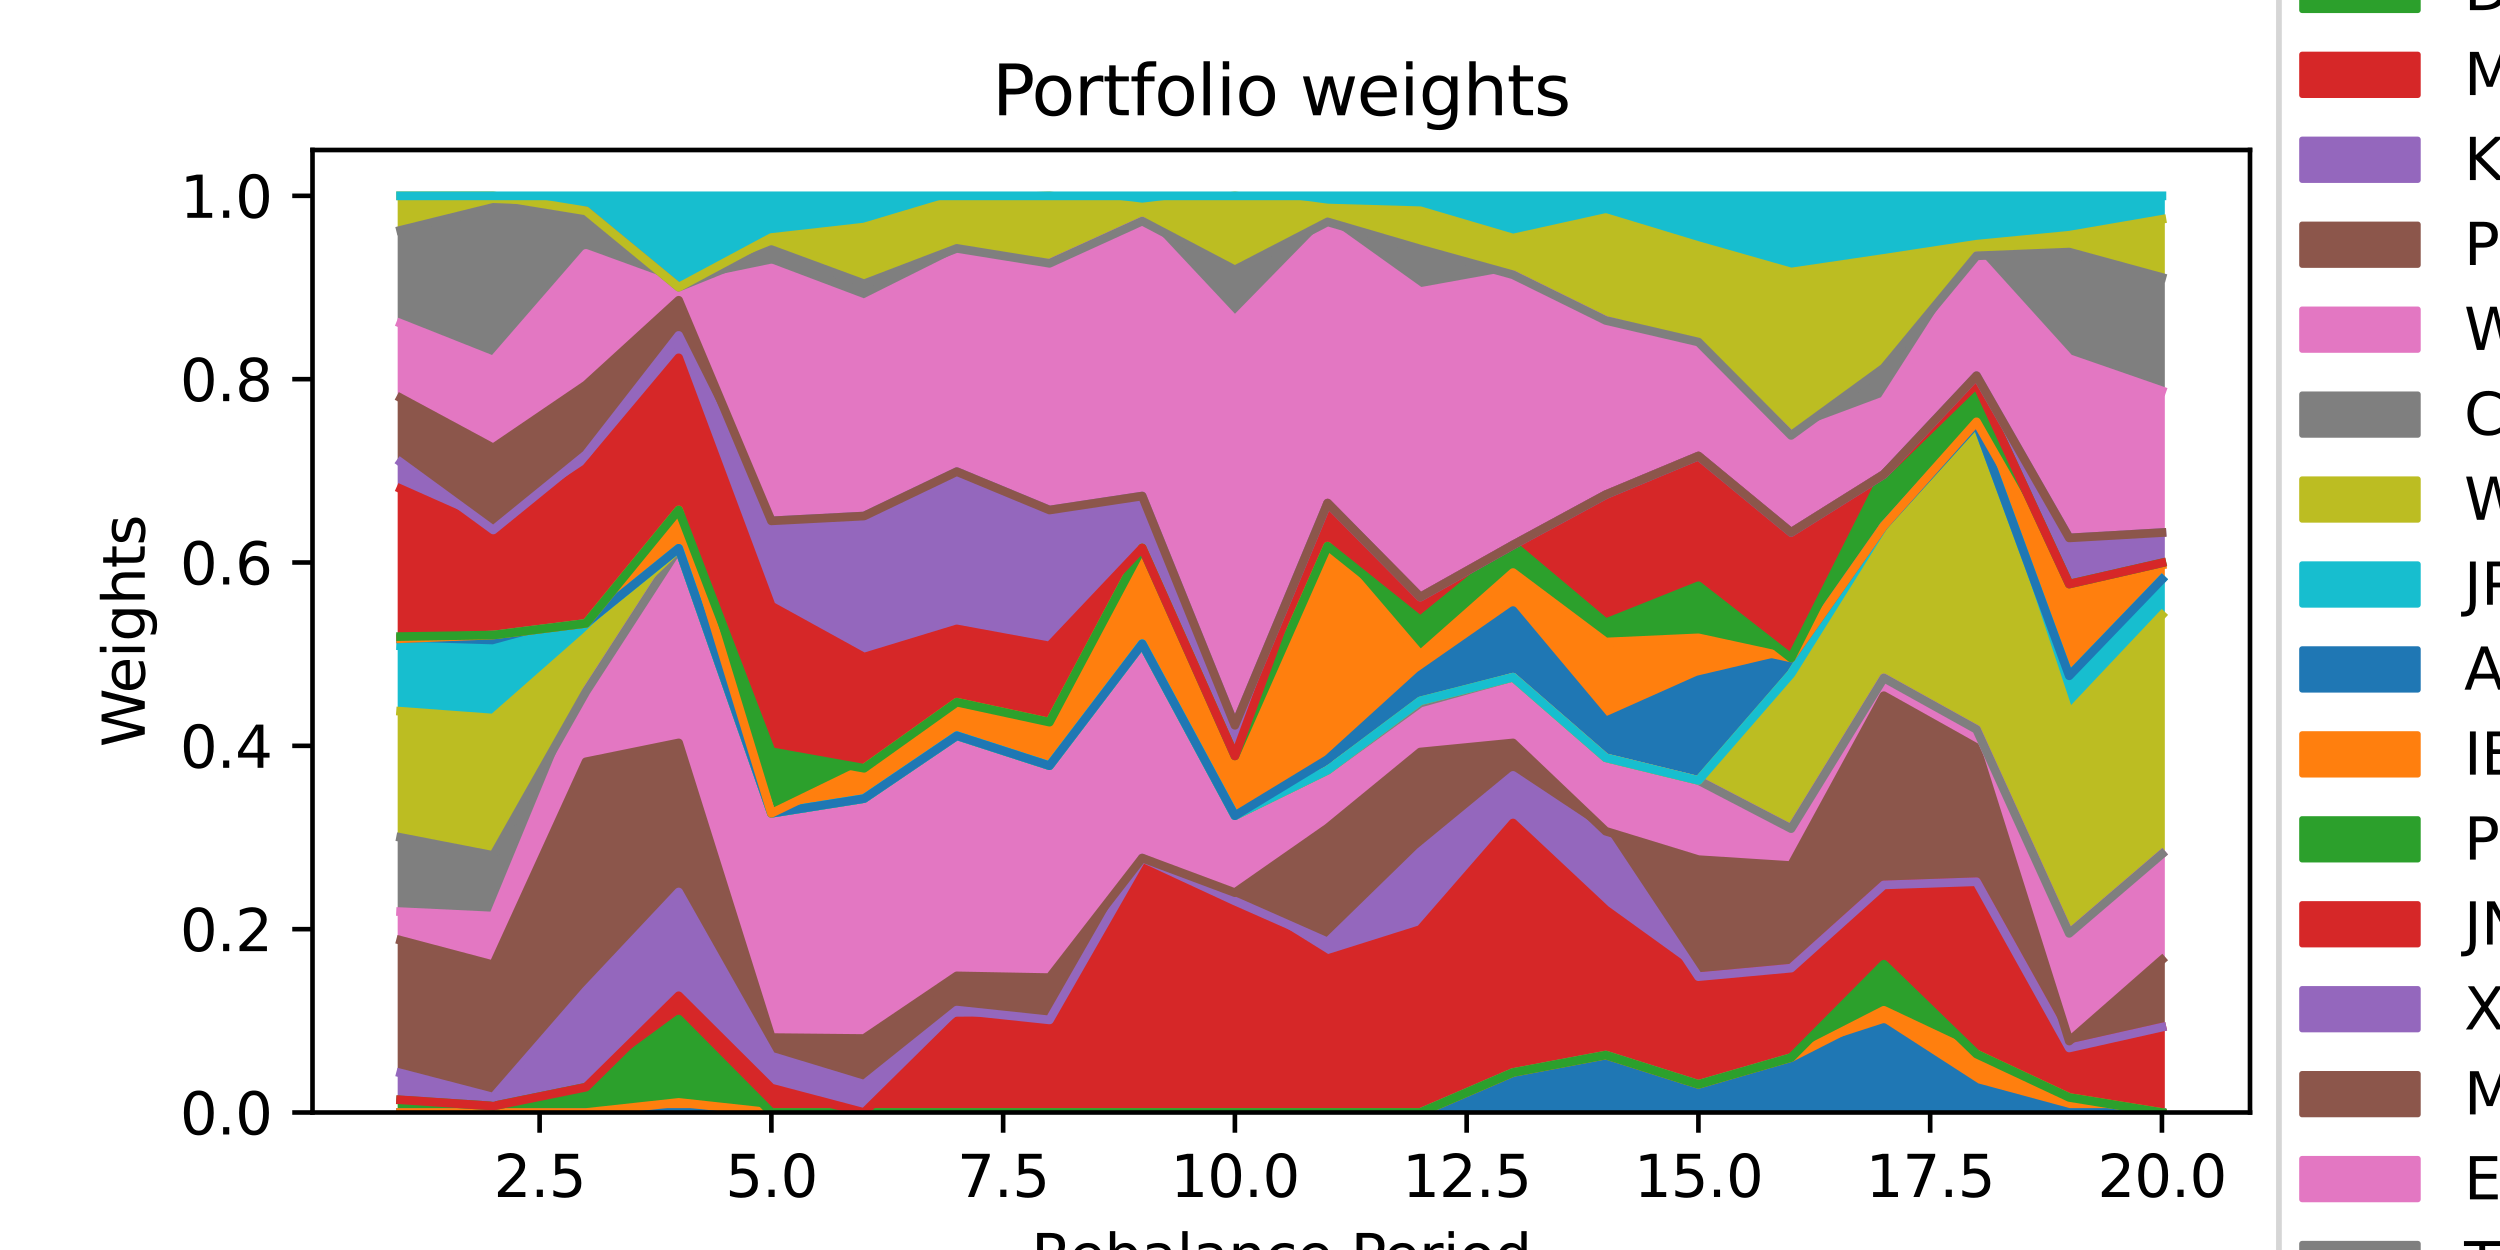 <?xml version="1.0" encoding="utf-8" standalone="no"?>
<!DOCTYPE svg PUBLIC "-//W3C//DTD SVG 1.1//EN"
  "http://www.w3.org/Graphics/SVG/1.1/DTD/svg11.dtd">
<svg xmlns:xlink="http://www.w3.org/1999/xlink" width="432pt" height="216pt" viewBox="0 0 432 216" xmlns="http://www.w3.org/2000/svg" version="1.1">
 <defs>
  <style type="text/css">*{stroke-linejoin: round; stroke-linecap: butt}</style>
 </defs>
 <g id="figure_1">
  <g id="patch_1">
   <path d="M 0 216 
L 432 216 
L 432 0 
L 0 0 
z
" style="fill: #ffffff"/>
  </g>
  <g id="axes_1">
   <g id="patch_2">
    <path d="M 54 192.24 
L 388.8 192.24 
L 388.8 25.92 
L 54 25.92 
z
" style="fill: #ffffff"/>
   </g>
   <g id="PolyCollection_1">
    <defs>
     <path id="m03fe8410ff" d="M 69.218 -23.76 
L 69.218 -23.76 
L 85.237 -23.76 
L 101.256 -23.76 
L 117.276 -23.76 
L 133.295 -23.76 
L 149.314 -23.76 
L 165.333 -23.76 
L 181.352 -23.76 
L 197.371 -23.76 
L 213.39 -23.76 
L 229.41 -23.76 
L 245.429 -23.76 
L 261.448 -23.76 
L 277.467 -23.76 
L 293.486 -23.76 
L 309.505 -23.76 
L 325.524 -23.76 
L 341.544 -23.76 
L 357.563 -23.76 
L 373.582 -23.76 
L 373.582 -23.76 
L 373.582 -23.76 
L 357.563 -23.76 
L 341.544 -28.1 
L 325.524 -38.445 
L 309.505 -33.25 
L 293.486 -28.62 
L 277.467 -33.684 
L 261.448 -30.672 
L 245.429 -23.76 
L 229.41 -23.76 
L 213.39 -23.76 
L 197.371 -23.76 
L 181.352 -23.76 
L 165.333 -23.76 
L 149.314 -23.76 
L 133.295 -23.76 
L 117.276 -23.76 
L 101.256 -23.76 
L 85.237 -23.76 
L 69.218 -23.76 
z
" style="stroke: #1f77b4"/>
    </defs>
    <g clip-path="url(#pf9598aac2a)">
     <use xlink:href="#m03fe8410ff" x="0" y="216" style="fill: #1f77b4; stroke: #1f77b4"/>
    </g>
   </g>
   <g id="PolyCollection_2">
    <defs>
     <path id="me7b68ba1c4" d="M 69.218 -23.76 
L 69.218 -23.76 
L 85.237 -23.76 
L 101.256 -23.76 
L 117.276 -23.76 
L 133.295 -23.76 
L 149.314 -23.76 
L 165.333 -23.76 
L 181.352 -23.76 
L 197.371 -23.76 
L 213.39 -23.76 
L 229.41 -23.76 
L 245.429 -23.76 
L 261.448 -30.672 
L 277.467 -33.684 
L 293.486 -28.62 
L 309.505 -33.25 
L 325.524 -38.445 
L 341.544 -28.1 
L 357.563 -23.76 
L 373.582 -23.76 
L 373.582 -23.76 
L 373.582 -23.76 
L 357.563 -26.359 
L 341.544 -33.866 
L 325.524 -41.419 
L 309.505 -33.25 
L 293.486 -28.62 
L 277.467 -33.684 
L 261.448 -30.672 
L 245.429 -23.76 
L 229.41 -23.76 
L 213.39 -23.76 
L 197.371 -23.76 
L 181.352 -23.76 
L 165.333 -23.76 
L 149.314 -23.76 
L 133.295 -23.76 
L 117.276 -25.506 
L 101.256 -23.76 
L 85.237 -23.76 
L 69.218 -23.76 
z
" style="stroke: #ff7f0e"/>
    </defs>
    <g clip-path="url(#pf9598aac2a)">
     <use xlink:href="#me7b68ba1c4" x="0" y="216" style="fill: #ff7f0e; stroke: #ff7f0e"/>
    </g>
   </g>
   <g id="PolyCollection_3">
    <defs>
     <path id="m584544acdd" d="M 69.218 -25.916 
L 69.218 -23.76 
L 85.237 -23.76 
L 101.256 -23.76 
L 117.276 -25.506 
L 133.295 -23.76 
L 149.314 -23.76 
L 165.333 -23.76 
L 181.352 -23.76 
L 197.371 -23.76 
L 213.39 -23.76 
L 229.41 -23.76 
L 245.429 -23.76 
L 261.448 -30.672 
L 277.467 -33.684 
L 293.486 -28.62 
L 309.505 -33.25 
L 325.524 -41.419 
L 341.544 -33.866 
L 357.563 -26.359 
L 373.582 -23.76 
L 373.582 -23.76 
L 373.582 -23.76 
L 357.563 -26.359 
L 341.544 -33.866 
L 325.524 -49.384 
L 309.505 -33.25 
L 293.486 -28.62 
L 277.467 -33.684 
L 261.448 -30.672 
L 245.429 -23.76 
L 229.41 -23.76 
L 213.39 -23.76 
L 197.371 -23.76 
L 181.352 -23.76 
L 165.333 -23.76 
L 149.314 -23.76 
L 133.295 -23.76 
L 117.276 -39.901 
L 101.256 -28.139 
L 85.237 -24.873 
L 69.218 -25.916 
z
" style="stroke: #2ca02c"/>
    </defs>
    <g clip-path="url(#pf9598aac2a)">
     <use xlink:href="#m584544acdd" x="0" y="216" style="fill: #2ca02c; stroke: #2ca02c"/>
    </g>
   </g>
   <g id="PolyCollection_4">
    <defs>
     <path id="m87e6692366" d="M 69.218 -25.946 
L 69.218 -25.916 
L 85.237 -24.873 
L 101.256 -28.139 
L 117.276 -39.901 
L 133.295 -23.76 
L 149.314 -23.76 
L 165.333 -23.76 
L 181.352 -23.76 
L 197.371 -23.76 
L 213.39 -23.76 
L 229.41 -23.76 
L 245.429 -23.76 
L 261.448 -30.672 
L 277.467 -33.684 
L 293.486 -28.62 
L 309.505 -33.25 
L 325.524 -49.384 
L 341.544 -33.866 
L 357.563 -26.359 
L 373.582 -23.76 
L 373.582 -38.508 
L 373.582 -38.508 
L 357.563 -34.911 
L 341.544 -63.64 
L 325.524 -63.086 
L 309.505 -48.708 
L 293.486 -47.233 
L 277.467 -58.784 
L 261.448 -73.785 
L 245.429 -55.383 
L 229.41 -50.33 
L 213.39 -60.303 
L 197.371 -67.343 
L 181.352 -39.699 
L 165.333 -39.566 
L 149.314 -23.76 
L 133.295 -27.984 
L 117.276 -43.931 
L 101.256 -28.139 
L 85.237 -24.873 
L 69.218 -25.946 
z
" style="stroke: #d62728"/>
    </defs>
    <g clip-path="url(#pf9598aac2a)">
     <use xlink:href="#m87e6692366" x="0" y="216" style="fill: #d62728; stroke: #d62728"/>
    </g>
   </g>
   <g id="PolyCollection_5">
    <defs>
     <path id="m97cc120f51" d="M 69.218 -30.575 
L 69.218 -25.946 
L 85.237 -24.873 
L 101.256 -28.139 
L 117.276 -43.931 
L 133.295 -27.984 
L 149.314 -23.76 
L 165.333 -39.566 
L 181.352 -39.699 
L 197.371 -67.343 
L 213.39 -60.303 
L 229.41 -50.33 
L 245.429 -55.383 
L 261.448 -73.785 
L 277.467 -58.784 
L 293.486 -47.233 
L 309.505 -48.708 
L 325.524 -63.086 
L 341.544 -63.64 
L 357.563 -34.911 
L 373.582 -38.508 
L 373.582 -38.508 
L 373.582 -38.508 
L 357.563 -34.911 
L 341.544 -63.64 
L 325.524 -63.086 
L 309.505 -48.708 
L 293.486 -47.233 
L 277.467 -71.368 
L 261.448 -82.009 
L 245.429 -68.833 
L 229.41 -53.227 
L 213.39 -60.303 
L 197.371 -67.727 
L 181.352 -39.759 
L 165.333 -41.456 
L 149.314 -28.634 
L 133.295 -33.503 
L 117.276 -61.86 
L 101.256 -44.821 
L 85.237 -26.402 
L 69.218 -30.575 
z
" style="stroke: #9467bd"/>
    </defs>
    <g clip-path="url(#pf9598aac2a)">
     <use xlink:href="#m97cc120f51" x="0" y="216" style="fill: #9467bd; stroke: #9467bd"/>
    </g>
   </g>
   <g id="PolyCollection_6">
    <defs>
     <path id="m58103e67be" d="M 69.218 -53.516 
L 69.218 -30.575 
L 85.237 -26.402 
L 101.256 -44.821 
L 117.276 -61.86 
L 133.295 -33.503 
L 149.314 -28.634 
L 165.333 -41.456 
L 181.352 -39.759 
L 197.371 -67.727 
L 213.39 -60.303 
L 229.41 -53.227 
L 245.429 -68.833 
L 261.448 -82.009 
L 277.467 -71.368 
L 293.486 -47.233 
L 309.505 -48.708 
L 325.524 -63.086 
L 341.544 -63.64 
L 357.563 -34.911 
L 373.582 -38.508 
L 373.582 -50.139 
L 373.582 -50.139 
L 357.563 -36.105 
L 341.544 -86.808 
L 325.524 -95.78 
L 309.505 -66.429 
L 293.486 -67.454 
L 277.467 -72.368 
L 261.448 -87.623 
L 245.429 -86.053 
L 229.41 -72.925 
L 213.39 -61.745 
L 197.371 -67.727 
L 181.352 -47.067 
L 165.333 -47.369 
L 149.314 -36.543 
L 133.295 -36.708 
L 117.276 -87.627 
L 101.256 -84.367 
L 85.237 -49.277 
L 69.218 -53.516 
z
" style="stroke: #8c564b"/>
    </defs>
    <g clip-path="url(#pf9598aac2a)">
     <use xlink:href="#m58103e67be" x="0" y="216" style="fill: #8c564b; stroke: #8c564b"/>
    </g>
   </g>
   <g id="PolyCollection_7">
    <defs>
     <path id="me42dc0cfc5" d="M 69.218 -58.463 
L 69.218 -53.516 
L 85.237 -49.277 
L 101.256 -84.367 
L 117.276 -87.627 
L 133.295 -36.708 
L 149.314 -36.543 
L 165.333 -47.369 
L 181.352 -47.067 
L 197.371 -67.727 
L 213.39 -61.745 
L 229.41 -72.925 
L 245.429 -86.053 
L 261.448 -87.623 
L 277.467 -72.368 
L 293.486 -67.454 
L 309.505 -66.429 
L 325.524 -95.78 
L 341.544 -86.808 
L 357.563 -36.105 
L 373.582 -50.139 
L 373.582 -68.428 
L 373.582 -68.428 
L 357.563 -54.717 
L 341.544 -89.956 
L 325.524 -98.853 
L 309.505 -72.811 
L 293.486 -81.143 
L 277.467 -85.057 
L 261.448 -98.978 
L 245.429 -94.509 
L 229.41 -82.906 
L 213.39 -75.048 
L 197.371 -104.754 
L 181.352 -83.686 
L 165.333 -88.868 
L 149.314 -78.009 
L 133.295 -75.463 
L 117.276 -121.254 
L 101.256 -96.483 
L 85.237 -57.701 
L 69.218 -58.463 
z
" style="stroke: #e377c2"/>
    </defs>
    <g clip-path="url(#pf9598aac2a)">
     <use xlink:href="#me42dc0cfc5" x="0" y="216" style="fill: #e377c2; stroke: #e377c2"/>
    </g>
   </g>
   <g id="PolyCollection_8">
    <defs>
     <path id="m43b3a6ae74" d="M 69.218 -71.287 
L 69.218 -58.463 
L 85.237 -57.701 
L 101.256 -96.483 
L 117.276 -121.254 
L 133.295 -75.463 
L 149.314 -78.009 
L 165.333 -88.868 
L 181.352 -83.686 
L 197.371 -104.754 
L 213.39 -75.048 
L 229.41 -82.906 
L 245.429 -94.509 
L 261.448 -98.978 
L 277.467 -85.057 
L 293.486 -81.143 
L 309.505 -72.811 
L 325.524 -98.853 
L 341.544 -89.956 
L 357.563 -54.717 
L 373.582 -68.428 
L 373.582 -68.428 
L 373.582 -68.428 
L 357.563 -54.717 
L 341.544 -89.956 
L 325.524 -98.853 
L 309.505 -72.811 
L 293.486 -81.143 
L 277.467 -85.057 
L 261.448 -98.978 
L 245.429 -94.509 
L 229.41 -82.906 
L 213.39 -75.048 
L 197.371 -104.754 
L 181.352 -83.686 
L 165.333 -88.868 
L 149.314 -78.009 
L 133.295 -75.463 
L 117.276 -121.254 
L 101.256 -96.483 
L 85.237 -68.177 
L 69.218 -71.287 
z
" style="stroke: #7f7f7f"/>
    </defs>
    <g clip-path="url(#pf9598aac2a)">
     <use xlink:href="#m43b3a6ae74" x="0" y="216" style="fill: #7f7f7f; stroke: #7f7f7f"/>
    </g>
   </g>
   <g id="PolyCollection_9">
    <defs>
     <path id="mbc37564efe" d="M 69.218 -93.093 
L 69.218 -71.287 
L 85.237 -68.177 
L 101.256 -96.483 
L 117.276 -121.254 
L 133.295 -75.463 
L 149.314 -78.009 
L 165.333 -88.868 
L 181.352 -83.686 
L 197.371 -104.754 
L 213.39 -75.048 
L 229.41 -82.906 
L 245.429 -94.509 
L 261.448 -98.978 
L 277.467 -85.057 
L 293.486 -81.143 
L 309.505 -72.811 
L 325.524 -98.853 
L 341.544 -89.956 
L 357.563 -54.717 
L 373.582 -68.428 
L 373.582 -109.715 
L 373.582 -109.715 
L 357.563 -92.737 
L 341.544 -141.109 
L 325.524 -125.136 
L 309.505 -99.573 
L 293.486 -81.143 
L 277.467 -85.057 
L 261.448 -98.978 
L 245.429 -94.884 
L 229.41 -82.906 
L 213.39 -75.048 
L 197.371 -104.754 
L 181.352 -83.686 
L 165.333 -88.868 
L 149.314 -78.009 
L 133.295 -75.463 
L 117.276 -121.254 
L 101.256 -106.001 
L 85.237 -91.915 
L 69.218 -93.093 
z
" style="stroke: #bcbd22"/>
    </defs>
    <g clip-path="url(#pf9598aac2a)">
     <use xlink:href="#mbc37564efe" x="0" y="216" style="fill: #bcbd22; stroke: #bcbd22"/>
    </g>
   </g>
   <g id="PolyCollection_10">
    <defs>
     <path id="m7c80a5bb2d" d="M 69.218 -104.406 
L 69.218 -93.093 
L 85.237 -91.915 
L 101.256 -106.001 
L 117.276 -121.254 
L 133.295 -75.463 
L 149.314 -78.009 
L 165.333 -88.868 
L 181.352 -83.686 
L 197.371 -104.754 
L 213.39 -75.048 
L 229.41 -82.906 
L 245.429 -94.884 
L 261.448 -98.978 
L 277.467 -85.057 
L 293.486 -81.143 
L 309.505 -99.573 
L 325.524 -125.136 
L 341.544 -141.109 
L 357.563 -92.737 
L 373.582 -109.715 
L 373.582 -115.881 
L 373.582 -115.881 
L 357.563 -99.224 
L 341.544 -142.832 
L 325.524 -125.136 
L 309.505 -99.573 
L 293.486 -81.143 
L 277.467 -85.057 
L 261.448 -98.978 
L 245.429 -94.884 
L 229.41 -82.906 
L 213.39 -75.048 
L 197.371 -104.754 
L 181.352 -83.686 
L 165.333 -88.868 
L 149.314 -78.009 
L 133.295 -75.463 
L 117.276 -121.254 
L 101.256 -108.286 
L 85.237 -103.903 
L 69.218 -104.406 
z
" style="stroke: #17becf"/>
    </defs>
    <g clip-path="url(#pf9598aac2a)">
     <use xlink:href="#m7c80a5bb2d" x="0" y="216" style="fill: #17becf; stroke: #17becf"/>
    </g>
   </g>
   <g id="PolyCollection_11">
    <defs>
     <path id="m9409254745" d="M 69.218 -105.631 
L 69.218 -104.406 
L 85.237 -103.903 
L 101.256 -108.286 
L 117.276 -121.254 
L 133.295 -75.463 
L 149.314 -78.009 
L 165.333 -88.868 
L 181.352 -83.686 
L 197.371 -104.754 
L 213.39 -75.048 
L 229.41 -82.906 
L 245.429 -94.884 
L 261.448 -98.978 
L 277.467 -85.057 
L 293.486 -81.143 
L 309.505 -99.573 
L 325.524 -125.136 
L 341.544 -142.832 
L 357.563 -99.224 
L 373.582 -115.881 
L 373.582 -115.881 
L 373.582 -115.881 
L 357.563 -99.224 
L 341.544 -142.832 
L 325.524 -125.136 
L 309.505 -102.305 
L 293.486 -98.526 
L 277.467 -91.386 
L 261.448 -110.488 
L 245.429 -99.335 
L 229.41 -84.788 
L 213.39 -75.048 
L 197.371 -104.754 
L 181.352 -83.686 
L 165.333 -88.868 
L 149.314 -78.009 
L 133.295 -75.463 
L 117.276 -121.254 
L 101.256 -108.286 
L 85.237 -106.267 
L 69.218 -105.631 
z
" style="stroke: #1f77b4"/>
    </defs>
    <g clip-path="url(#pf9598aac2a)">
     <use xlink:href="#m9409254745" x="0" y="216" style="fill: #1f77b4; stroke: #1f77b4"/>
    </g>
   </g>
   <g id="PolyCollection_12">
    <defs>
     <path id="m90d7e80e66" d="M 69.218 -105.631 
L 69.218 -105.631 
L 85.237 -106.267 
L 101.256 -108.286 
L 117.276 -121.254 
L 133.295 -75.463 
L 149.314 -78.009 
L 165.333 -88.868 
L 181.352 -83.686 
L 197.371 -104.754 
L 213.39 -75.048 
L 229.41 -84.788 
L 245.429 -99.335 
L 261.448 -110.488 
L 277.467 -91.386 
L 293.486 -98.526 
L 309.505 -102.305 
L 325.524 -125.136 
L 341.544 -142.832 
L 357.563 -99.224 
L 373.582 -115.881 
L 373.582 -118.347 
L 373.582 -118.347 
L 357.563 -115.075 
L 341.544 -143.11 
L 325.524 -125.136 
L 309.505 -102.305 
L 293.486 -105.782 
L 277.467 -105.059 
L 261.448 -117.062 
L 245.429 -102.902 
L 229.41 -121.63 
L 213.39 -85.378 
L 197.371 -121.306 
L 181.352 -91.212 
L 165.333 -94.664 
L 149.314 -83.243 
L 133.295 -75.463 
L 117.276 -127.873 
L 101.256 -108.286 
L 85.237 -106.267 
L 69.218 -105.631 
z
" style="stroke: #ff7f0e"/>
    </defs>
    <g clip-path="url(#pf9598aac2a)">
     <use xlink:href="#m90d7e80e66" x="0" y="216" style="fill: #ff7f0e; stroke: #ff7f0e"/>
    </g>
   </g>
   <g id="PolyCollection_13">
    <defs>
     <path id="mec5414071c" d="M 69.218 -106.002 
L 69.218 -105.631 
L 85.237 -106.267 
L 101.256 -108.286 
L 117.276 -127.873 
L 133.295 -75.463 
L 149.314 -83.243 
L 165.333 -94.664 
L 181.352 -91.212 
L 197.371 -121.306 
L 213.39 -85.378 
L 229.41 -121.63 
L 245.429 -102.902 
L 261.448 -117.062 
L 277.467 -105.059 
L 293.486 -105.782 
L 309.505 -102.305 
L 325.524 -125.136 
L 341.544 -143.11 
L 357.563 -115.075 
L 373.582 -118.347 
L 373.582 -118.736 
L 373.582 -118.736 
L 357.563 -115.075 
L 341.544 -149.631 
L 325.524 -134.037 
L 309.505 -102.305 
L 293.486 -114.778 
L 277.467 -108.38 
L 261.448 -121.827 
L 245.429 -108.823 
L 229.41 -121.63 
L 213.39 -85.378 
L 197.371 -121.306 
L 181.352 -91.212 
L 165.333 -94.664 
L 149.314 -83.243 
L 133.295 -86.105 
L 117.276 -127.873 
L 101.256 -108.286 
L 85.237 -106.267 
L 69.218 -106.002 
z
" style="stroke: #2ca02c"/>
    </defs>
    <g clip-path="url(#pf9598aac2a)">
     <use xlink:href="#mec5414071c" x="0" y="216" style="fill: #2ca02c; stroke: #2ca02c"/>
    </g>
   </g>
   <g id="PolyCollection_14">
    <defs>
     <path id="m9029aa850b" d="M 69.218 -131.533 
L 69.218 -106.002 
L 85.237 -106.267 
L 101.256 -108.286 
L 117.276 -127.873 
L 133.295 -86.105 
L 149.314 -83.243 
L 165.333 -94.664 
L 181.352 -91.212 
L 197.371 -121.306 
L 213.39 -85.378 
L 229.41 -121.63 
L 245.429 -108.823 
L 261.448 -121.827 
L 277.467 -108.38 
L 293.486 -114.778 
L 309.505 -102.305 
L 325.524 -134.037 
L 341.544 -149.631 
L 357.563 -115.075 
L 373.582 -118.736 
L 373.582 -118.736 
L 373.582 -118.736 
L 357.563 -115.075 
L 341.544 -149.631 
L 325.524 -134.037 
L 309.505 -124 
L 293.486 -137.201 
L 277.467 -130.515 
L 261.448 -121.827 
L 245.429 -112.828 
L 229.41 -129.06 
L 213.39 -85.378 
L 197.371 -121.306 
L 181.352 -104.376 
L 165.333 -107.323 
L 149.314 -102.443 
L 133.295 -111.276 
L 117.276 -154.168 
L 101.256 -135.066 
L 85.237 -124.423 
L 69.218 -131.533 
z
" style="stroke: #d62728"/>
    </defs>
    <g clip-path="url(#pf9598aac2a)">
     <use xlink:href="#m9029aa850b" x="0" y="216" style="fill: #d62728; stroke: #d62728"/>
    </g>
   </g>
   <g id="PolyCollection_15">
    <defs>
     <path id="m960bbc9aa9" d="M 69.218 -136.127 
L 69.218 -131.533 
L 85.237 -124.423 
L 101.256 -135.066 
L 117.276 -154.168 
L 133.295 -111.276 
L 149.314 -102.443 
L 165.333 -107.323 
L 181.352 -104.376 
L 197.371 -121.306 
L 213.39 -85.378 
L 229.41 -129.06 
L 245.429 -112.828 
L 261.448 -121.827 
L 277.467 -130.515 
L 293.486 -137.201 
L 309.505 -124 
L 325.524 -134.037 
L 341.544 -149.631 
L 357.563 -115.075 
L 373.582 -118.736 
L 373.582 -123.968 
L 373.582 -123.968 
L 357.563 -123.049 
L 341.544 -151.078 
L 325.524 -134.037 
L 309.505 -124 
L 293.486 -137.201 
L 277.467 -130.515 
L 261.448 -121.827 
L 245.429 -112.828 
L 229.41 -129.06 
L 213.39 -90.669 
L 197.371 -130.284 
L 181.352 -127.866 
L 165.333 -134.5 
L 149.314 -126.831 
L 133.295 -125.997 
L 117.276 -158.04 
L 101.256 -137.452 
L 85.237 -124.423 
L 69.218 -136.127 
z
" style="stroke: #9467bd"/>
    </defs>
    <g clip-path="url(#pf9598aac2a)">
     <use xlink:href="#m960bbc9aa9" x="0" y="216" style="fill: #9467bd; stroke: #9467bd"/>
    </g>
   </g>
   <g id="PolyCollection_16">
    <defs>
     <path id="m1b8247311c" d="M 69.218 -147.234 
L 69.218 -136.127 
L 85.237 -124.423 
L 101.256 -137.452 
L 117.276 -158.04 
L 133.295 -125.997 
L 149.314 -126.831 
L 165.333 -134.5 
L 181.352 -127.866 
L 197.371 -130.284 
L 213.39 -90.669 
L 229.41 -129.06 
L 245.429 -112.828 
L 261.448 -121.827 
L 277.467 -130.515 
L 293.486 -137.201 
L 309.505 -124 
L 325.524 -134.037 
L 341.544 -151.078 
L 357.563 -123.049 
L 373.582 -123.968 
L 373.582 -123.968 
L 373.582 -123.968 
L 357.563 -123.049 
L 341.544 -151.078 
L 325.524 -134.037 
L 309.505 -124 
L 293.486 -137.201 
L 277.467 -130.515 
L 261.448 -121.827 
L 245.429 -112.828 
L 229.41 -129.06 
L 213.39 -90.669 
L 197.371 -130.284 
L 181.352 -127.866 
L 165.333 -134.5 
L 149.314 -126.831 
L 133.295 -125.997 
L 117.276 -164.112 
L 101.256 -149.491 
L 85.237 -138.597 
L 69.218 -147.234 
z
" style="stroke: #8c564b"/>
    </defs>
    <g clip-path="url(#pf9598aac2a)">
     <use xlink:href="#m1b8247311c" x="0" y="216" style="fill: #8c564b; stroke: #8c564b"/>
    </g>
   </g>
   <g id="PolyCollection_17">
    <defs>
     <path id="m3ae0b0c6db" d="M 69.218 -160.123 
L 69.218 -147.234 
L 85.237 -138.597 
L 101.256 -149.491 
L 117.276 -164.112 
L 133.295 -125.997 
L 149.314 -126.831 
L 165.333 -134.5 
L 181.352 -127.866 
L 197.371 -130.284 
L 213.39 -90.669 
L 229.41 -129.06 
L 245.429 -112.828 
L 261.448 -121.827 
L 277.467 -130.515 
L 293.486 -137.201 
L 309.505 -124 
L 325.524 -134.037 
L 341.544 -151.078 
L 357.563 -123.049 
L 373.582 -123.968 
L 373.582 -148.474 
L 373.582 -148.474 
L 357.563 -154.038 
L 341.544 -171.762 
L 325.524 -146.738 
L 309.505 -140.763 
L 293.486 -156.514 
L 277.467 -160.625 
L 261.448 -168.517 
L 245.429 -165.617 
L 229.41 -177.064 
L 213.39 -160.696 
L 197.371 -177.791 
L 181.352 -170.496 
L 165.333 -171.626 
L 149.314 -163.64 
L 133.295 -169.684 
L 117.276 -166.375 
L 101.256 -172.217 
L 85.237 -153.764 
L 69.218 -160.123 
z
" style="stroke: #e377c2"/>
    </defs>
    <g clip-path="url(#pf9598aac2a)">
     <use xlink:href="#m3ae0b0c6db" x="0" y="216" style="fill: #e377c2; stroke: #e377c2"/>
    </g>
   </g>
   <g id="PolyCollection_18">
    <defs>
     <path id="mfe402cb791" d="M 69.218 -176.215 
L 69.218 -160.123 
L 85.237 -153.764 
L 101.256 -172.217 
L 117.276 -166.375 
L 133.295 -169.684 
L 149.314 -163.64 
L 165.333 -171.626 
L 181.352 -170.496 
L 197.371 -177.791 
L 213.39 -160.696 
L 229.41 -177.064 
L 245.429 -165.617 
L 261.448 -168.517 
L 277.467 -160.625 
L 293.486 -156.514 
L 309.505 -140.763 
L 325.524 -146.738 
L 341.544 -171.762 
L 357.563 -154.038 
L 373.582 -148.474 
L 373.582 -168.065 
L 373.582 -168.065 
L 357.563 -172.443 
L 341.544 -171.794 
L 325.524 -152.428 
L 309.505 -140.763 
L 293.486 -156.892 
L 277.467 -160.625 
L 261.448 -168.517 
L 245.429 -172.962 
L 229.41 -177.66 
L 213.39 -169.369 
L 197.371 -177.791 
L 181.352 -170.496 
L 165.333 -173.08 
L 149.314 -166.962 
L 133.295 -172.873 
L 117.276 -166.375 
L 101.256 -179.557 
L 85.237 -180.17 
L 69.218 -176.215 
z
" style="stroke: #7f7f7f"/>
    </defs>
    <g clip-path="url(#pf9598aac2a)">
     <use xlink:href="#mfe402cb791" x="0" y="216" style="fill: #7f7f7f; stroke: #7f7f7f"/>
    </g>
   </g>
   <g id="PolyCollection_19">
    <defs>
     <path id="mc157e3a975" d="M 69.218 -182.16 
L 69.218 -176.215 
L 85.237 -180.17 
L 101.256 -179.557 
L 117.276 -166.375 
L 133.295 -172.873 
L 149.314 -166.962 
L 165.333 -173.08 
L 181.352 -170.496 
L 197.371 -177.791 
L 213.39 -169.369 
L 229.41 -177.66 
L 245.429 -172.962 
L 261.448 -168.517 
L 277.467 -160.625 
L 293.486 -156.892 
L 309.505 -140.763 
L 325.524 -152.428 
L 341.544 -171.794 
L 357.563 -172.443 
L 373.582 -168.065 
L 373.582 -178.105 
L 373.582 -178.105 
L 357.563 -175.35 
L 341.544 -173.797 
L 325.524 -171.353 
L 309.505 -168.991 
L 293.486 -173.552 
L 277.467 -178.405 
L 261.448 -174.86 
L 245.429 -179.582 
L 229.41 -180.055 
L 213.39 -182.16 
L 197.371 -180.221 
L 181.352 -182.16 
L 165.333 -181.551 
L 149.314 -176.763 
L 133.295 -174.956 
L 117.276 -166.375 
L 101.256 -179.557 
L 85.237 -182.16 
L 69.218 -182.16 
z
" style="stroke: #bcbd22"/>
    </defs>
    <g clip-path="url(#pf9598aac2a)">
     <use xlink:href="#mc157e3a975" x="0" y="216" style="fill: #bcbd22; stroke: #bcbd22"/>
    </g>
   </g>
   <g id="PolyCollection_20">
    <defs>
     <path id="m65781a88bc" d="M 69.218 -182.16 
L 69.218 -182.16 
L 85.237 -182.16 
L 101.256 -179.557 
L 117.276 -166.375 
L 133.295 -174.956 
L 149.314 -176.763 
L 165.333 -181.551 
L 181.352 -182.16 
L 197.371 -180.221 
L 213.39 -182.16 
L 229.41 -180.055 
L 245.429 -179.582 
L 261.448 -174.86 
L 277.467 -178.405 
L 293.486 -173.552 
L 309.505 -168.991 
L 325.524 -171.353 
L 341.544 -173.797 
L 357.563 -175.35 
L 373.582 -178.105 
L 373.582 -182.16 
L 373.582 -182.16 
L 357.563 -182.16 
L 341.544 -182.16 
L 325.524 -182.16 
L 309.505 -182.16 
L 293.486 -182.16 
L 277.467 -182.16 
L 261.448 -182.16 
L 245.429 -182.16 
L 229.41 -182.16 
L 213.39 -182.16 
L 197.371 -182.16 
L 181.352 -182.16 
L 165.333 -182.16 
L 149.314 -182.16 
L 133.295 -182.16 
L 117.276 -182.16 
L 101.256 -182.16 
L 85.237 -182.16 
L 69.218 -182.16 
z
" style="stroke: #17becf"/>
    </defs>
    <g clip-path="url(#pf9598aac2a)">
     <use xlink:href="#m65781a88bc" x="0" y="216" style="fill: #17becf; stroke: #17becf"/>
    </g>
   </g>
   <g id="matplotlib.axis_1">
    <g id="xtick_1">
     <g id="line2d_1">
      <defs>
       <path id="me6fbc28f38" d="M 0 0 
L 0 3.5 
" style="stroke: #000000; stroke-width: 0.8"/>
      </defs>
      <g>
       <use xlink:href="#me6fbc28f38" x="93.247" y="192.24" style="stroke: #000000; stroke-width: 0.8"/>
      </g>
     </g>
     <g id="text_1">
      <!-- 2.5 -->
      <g transform="translate(85.295 206.838)scale(0.1 -0.1)">
       <defs>
        <path id="DejaVuSans-32" d="M 1228 531 
L 3431 531 
L 3431 0 
L 469 0 
L 469 531 
Q 828 903 1448 1529 
Q 2069 2156 2228 2338 
Q 2531 2678 2651 2914 
Q 2772 3150 2772 3378 
Q 2772 3750 2511 3984 
Q 2250 4219 1831 4219 
Q 1534 4219 1204 4116 
Q 875 4013 500 3803 
L 500 4441 
Q 881 4594 1212 4672 
Q 1544 4750 1819 4750 
Q 2544 4750 2975 4387 
Q 3406 4025 3406 3419 
Q 3406 3131 3298 2873 
Q 3191 2616 2906 2266 
Q 2828 2175 2409 1742 
Q 1991 1309 1228 531 
z
" transform="scale(0.016)"/>
        <path id="DejaVuSans-2e" d="M 684 794 
L 1344 794 
L 1344 0 
L 684 0 
L 684 794 
z
" transform="scale(0.016)"/>
        <path id="DejaVuSans-35" d="M 691 4666 
L 3169 4666 
L 3169 4134 
L 1269 4134 
L 1269 2991 
Q 1406 3038 1543 3061 
Q 1681 3084 1819 3084 
Q 2600 3084 3056 2656 
Q 3513 2228 3513 1497 
Q 3513 744 3044 326 
Q 2575 -91 1722 -91 
Q 1428 -91 1123 -41 
Q 819 9 494 109 
L 494 744 
Q 775 591 1075 516 
Q 1375 441 1709 441 
Q 2250 441 2565 725 
Q 2881 1009 2881 1497 
Q 2881 1984 2565 2268 
Q 2250 2553 1709 2553 
Q 1456 2553 1204 2497 
Q 953 2441 691 2322 
L 691 4666 
z
" transform="scale(0.016)"/>
       </defs>
       <use xlink:href="#DejaVuSans-32"/>
       <use xlink:href="#DejaVuSans-2e" x="63.623"/>
       <use xlink:href="#DejaVuSans-35" x="95.41"/>
      </g>
     </g>
    </g>
    <g id="xtick_2">
     <g id="line2d_2">
      <g>
       <use xlink:href="#me6fbc28f38" x="133.295" y="192.24" style="stroke: #000000; stroke-width: 0.8"/>
      </g>
     </g>
     <g id="text_2">
      <!-- 5.0 -->
      <g transform="translate(125.343 206.838)scale(0.1 -0.1)">
       <defs>
        <path id="DejaVuSans-30" d="M 2034 4250 
Q 1547 4250 1301 3770 
Q 1056 3291 1056 2328 
Q 1056 1369 1301 889 
Q 1547 409 2034 409 
Q 2525 409 2770 889 
Q 3016 1369 3016 2328 
Q 3016 3291 2770 3770 
Q 2525 4250 2034 4250 
z
M 2034 4750 
Q 2819 4750 3233 4129 
Q 3647 3509 3647 2328 
Q 3647 1150 3233 529 
Q 2819 -91 2034 -91 
Q 1250 -91 836 529 
Q 422 1150 422 2328 
Q 422 3509 836 4129 
Q 1250 4750 2034 4750 
z
" transform="scale(0.016)"/>
       </defs>
       <use xlink:href="#DejaVuSans-35"/>
       <use xlink:href="#DejaVuSans-2e" x="63.623"/>
       <use xlink:href="#DejaVuSans-30" x="95.41"/>
      </g>
     </g>
    </g>
    <g id="xtick_3">
     <g id="line2d_3">
      <g>
       <use xlink:href="#me6fbc28f38" x="173.343" y="192.24" style="stroke: #000000; stroke-width: 0.8"/>
      </g>
     </g>
     <g id="text_3">
      <!-- 7.5 -->
      <g transform="translate(165.391 206.838)scale(0.1 -0.1)">
       <defs>
        <path id="DejaVuSans-37" d="M 525 4666 
L 3525 4666 
L 3525 4397 
L 1831 0 
L 1172 0 
L 2766 4134 
L 525 4134 
L 525 4666 
z
" transform="scale(0.016)"/>
       </defs>
       <use xlink:href="#DejaVuSans-37"/>
       <use xlink:href="#DejaVuSans-2e" x="63.623"/>
       <use xlink:href="#DejaVuSans-35" x="95.41"/>
      </g>
     </g>
    </g>
    <g id="xtick_4">
     <g id="line2d_4">
      <g>
       <use xlink:href="#me6fbc28f38" x="213.39" y="192.24" style="stroke: #000000; stroke-width: 0.8"/>
      </g>
     </g>
     <g id="text_4">
      <!-- 10.0 -->
      <g transform="translate(202.258 206.838)scale(0.1 -0.1)">
       <defs>
        <path id="DejaVuSans-31" d="M 794 531 
L 1825 531 
L 1825 4091 
L 703 3866 
L 703 4441 
L 1819 4666 
L 2450 4666 
L 2450 531 
L 3481 531 
L 3481 0 
L 794 0 
L 794 531 
z
" transform="scale(0.016)"/>
       </defs>
       <use xlink:href="#DejaVuSans-31"/>
       <use xlink:href="#DejaVuSans-30" x="63.623"/>
       <use xlink:href="#DejaVuSans-2e" x="127.246"/>
       <use xlink:href="#DejaVuSans-30" x="159.033"/>
      </g>
     </g>
    </g>
    <g id="xtick_5">
     <g id="line2d_5">
      <g>
       <use xlink:href="#me6fbc28f38" x="253.438" y="192.24" style="stroke: #000000; stroke-width: 0.8"/>
      </g>
     </g>
     <g id="text_5">
      <!-- 12.5 -->
      <g transform="translate(242.305 206.838)scale(0.1 -0.1)">
       <use xlink:href="#DejaVuSans-31"/>
       <use xlink:href="#DejaVuSans-32" x="63.623"/>
       <use xlink:href="#DejaVuSans-2e" x="127.246"/>
       <use xlink:href="#DejaVuSans-35" x="159.033"/>
      </g>
     </g>
    </g>
    <g id="xtick_6">
     <g id="line2d_6">
      <g>
       <use xlink:href="#me6fbc28f38" x="293.486" y="192.24" style="stroke: #000000; stroke-width: 0.8"/>
      </g>
     </g>
     <g id="text_6">
      <!-- 15.0 -->
      <g transform="translate(282.353 206.838)scale(0.1 -0.1)">
       <use xlink:href="#DejaVuSans-31"/>
       <use xlink:href="#DejaVuSans-35" x="63.623"/>
       <use xlink:href="#DejaVuSans-2e" x="127.246"/>
       <use xlink:href="#DejaVuSans-30" x="159.033"/>
      </g>
     </g>
    </g>
    <g id="xtick_7">
     <g id="line2d_7">
      <g>
       <use xlink:href="#me6fbc28f38" x="333.534" y="192.24" style="stroke: #000000; stroke-width: 0.8"/>
      </g>
     </g>
     <g id="text_7">
      <!-- 17.5 -->
      <g transform="translate(322.401 206.838)scale(0.1 -0.1)">
       <use xlink:href="#DejaVuSans-31"/>
       <use xlink:href="#DejaVuSans-37" x="63.623"/>
       <use xlink:href="#DejaVuSans-2e" x="127.246"/>
       <use xlink:href="#DejaVuSans-35" x="159.033"/>
      </g>
     </g>
    </g>
    <g id="xtick_8">
     <g id="line2d_8">
      <g>
       <use xlink:href="#me6fbc28f38" x="373.582" y="192.24" style="stroke: #000000; stroke-width: 0.8"/>
      </g>
     </g>
     <g id="text_8">
      <!-- 20.0 -->
      <g transform="translate(362.449 206.838)scale(0.1 -0.1)">
       <use xlink:href="#DejaVuSans-32"/>
       <use xlink:href="#DejaVuSans-30" x="63.623"/>
       <use xlink:href="#DejaVuSans-2e" x="127.246"/>
       <use xlink:href="#DejaVuSans-30" x="159.033"/>
      </g>
     </g>
    </g>
    <g id="text_9">
     <!-- Rebalance Period -->
     <g transform="translate(178.211 220.517)scale(0.1 -0.1)">
      <defs>
       <path id="DejaVuSans-52" d="M 2841 2188 
Q 3044 2119 3236 1894 
Q 3428 1669 3622 1275 
L 4263 0 
L 3584 0 
L 2988 1197 
Q 2756 1666 2539 1819 
Q 2322 1972 1947 1972 
L 1259 1972 
L 1259 0 
L 628 0 
L 628 4666 
L 2053 4666 
Q 2853 4666 3247 4331 
Q 3641 3997 3641 3322 
Q 3641 2881 3436 2590 
Q 3231 2300 2841 2188 
z
M 1259 4147 
L 1259 2491 
L 2053 2491 
Q 2509 2491 2742 2702 
Q 2975 2913 2975 3322 
Q 2975 3731 2742 3939 
Q 2509 4147 2053 4147 
L 1259 4147 
z
" transform="scale(0.016)"/>
       <path id="DejaVuSans-65" d="M 3597 1894 
L 3597 1613 
L 953 1613 
Q 991 1019 1311 708 
Q 1631 397 2203 397 
Q 2534 397 2845 478 
Q 3156 559 3463 722 
L 3463 178 
Q 3153 47 2828 -22 
Q 2503 -91 2169 -91 
Q 1331 -91 842 396 
Q 353 884 353 1716 
Q 353 2575 817 3079 
Q 1281 3584 2069 3584 
Q 2775 3584 3186 3129 
Q 3597 2675 3597 1894 
z
M 3022 2063 
Q 3016 2534 2758 2815 
Q 2500 3097 2075 3097 
Q 1594 3097 1305 2825 
Q 1016 2553 972 2059 
L 3022 2063 
z
" transform="scale(0.016)"/>
       <path id="DejaVuSans-62" d="M 3116 1747 
Q 3116 2381 2855 2742 
Q 2594 3103 2138 3103 
Q 1681 3103 1420 2742 
Q 1159 2381 1159 1747 
Q 1159 1113 1420 752 
Q 1681 391 2138 391 
Q 2594 391 2855 752 
Q 3116 1113 3116 1747 
z
M 1159 2969 
Q 1341 3281 1617 3432 
Q 1894 3584 2278 3584 
Q 2916 3584 3314 3078 
Q 3713 2572 3713 1747 
Q 3713 922 3314 415 
Q 2916 -91 2278 -91 
Q 1894 -91 1617 61 
Q 1341 213 1159 525 
L 1159 0 
L 581 0 
L 581 4863 
L 1159 4863 
L 1159 2969 
z
" transform="scale(0.016)"/>
       <path id="DejaVuSans-61" d="M 2194 1759 
Q 1497 1759 1228 1600 
Q 959 1441 959 1056 
Q 959 750 1161 570 
Q 1363 391 1709 391 
Q 2188 391 2477 730 
Q 2766 1069 2766 1631 
L 2766 1759 
L 2194 1759 
z
M 3341 1997 
L 3341 0 
L 2766 0 
L 2766 531 
Q 2569 213 2275 61 
Q 1981 -91 1556 -91 
Q 1019 -91 701 211 
Q 384 513 384 1019 
Q 384 1609 779 1909 
Q 1175 2209 1959 2209 
L 2766 2209 
L 2766 2266 
Q 2766 2663 2505 2880 
Q 2244 3097 1772 3097 
Q 1472 3097 1187 3025 
Q 903 2953 641 2809 
L 641 3341 
Q 956 3463 1253 3523 
Q 1550 3584 1831 3584 
Q 2591 3584 2966 3190 
Q 3341 2797 3341 1997 
z
" transform="scale(0.016)"/>
       <path id="DejaVuSans-6c" d="M 603 4863 
L 1178 4863 
L 1178 0 
L 603 0 
L 603 4863 
z
" transform="scale(0.016)"/>
       <path id="DejaVuSans-6e" d="M 3513 2113 
L 3513 0 
L 2938 0 
L 2938 2094 
Q 2938 2591 2744 2837 
Q 2550 3084 2163 3084 
Q 1697 3084 1428 2787 
Q 1159 2491 1159 1978 
L 1159 0 
L 581 0 
L 581 3500 
L 1159 3500 
L 1159 2956 
Q 1366 3272 1645 3428 
Q 1925 3584 2291 3584 
Q 2894 3584 3203 3211 
Q 3513 2838 3513 2113 
z
" transform="scale(0.016)"/>
       <path id="DejaVuSans-63" d="M 3122 3366 
L 3122 2828 
Q 2878 2963 2633 3030 
Q 2388 3097 2138 3097 
Q 1578 3097 1268 2742 
Q 959 2388 959 1747 
Q 959 1106 1268 751 
Q 1578 397 2138 397 
Q 2388 397 2633 464 
Q 2878 531 3122 666 
L 3122 134 
Q 2881 22 2623 -34 
Q 2366 -91 2075 -91 
Q 1284 -91 818 406 
Q 353 903 353 1747 
Q 353 2603 823 3093 
Q 1294 3584 2113 3584 
Q 2378 3584 2631 3529 
Q 2884 3475 3122 3366 
z
" transform="scale(0.016)"/>
       <path id="DejaVuSans-20" transform="scale(0.016)"/>
       <path id="DejaVuSans-50" d="M 1259 4147 
L 1259 2394 
L 2053 2394 
Q 2494 2394 2734 2622 
Q 2975 2850 2975 3272 
Q 2975 3691 2734 3919 
Q 2494 4147 2053 4147 
L 1259 4147 
z
M 628 4666 
L 2053 4666 
Q 2838 4666 3239 4311 
Q 3641 3956 3641 3272 
Q 3641 2581 3239 2228 
Q 2838 1875 2053 1875 
L 1259 1875 
L 1259 0 
L 628 0 
L 628 4666 
z
" transform="scale(0.016)"/>
       <path id="DejaVuSans-72" d="M 2631 2963 
Q 2534 3019 2420 3045 
Q 2306 3072 2169 3072 
Q 1681 3072 1420 2755 
Q 1159 2438 1159 1844 
L 1159 0 
L 581 0 
L 581 3500 
L 1159 3500 
L 1159 2956 
Q 1341 3275 1631 3429 
Q 1922 3584 2338 3584 
Q 2397 3584 2469 3576 
Q 2541 3569 2628 3553 
L 2631 2963 
z
" transform="scale(0.016)"/>
       <path id="DejaVuSans-69" d="M 603 3500 
L 1178 3500 
L 1178 0 
L 603 0 
L 603 3500 
z
M 603 4863 
L 1178 4863 
L 1178 4134 
L 603 4134 
L 603 4863 
z
" transform="scale(0.016)"/>
       <path id="DejaVuSans-6f" d="M 1959 3097 
Q 1497 3097 1228 2736 
Q 959 2375 959 1747 
Q 959 1119 1226 758 
Q 1494 397 1959 397 
Q 2419 397 2687 759 
Q 2956 1122 2956 1747 
Q 2956 2369 2687 2733 
Q 2419 3097 1959 3097 
z
M 1959 3584 
Q 2709 3584 3137 3096 
Q 3566 2609 3566 1747 
Q 3566 888 3137 398 
Q 2709 -91 1959 -91 
Q 1206 -91 779 398 
Q 353 888 353 1747 
Q 353 2609 779 3096 
Q 1206 3584 1959 3584 
z
" transform="scale(0.016)"/>
       <path id="DejaVuSans-64" d="M 2906 2969 
L 2906 4863 
L 3481 4863 
L 3481 0 
L 2906 0 
L 2906 525 
Q 2725 213 2448 61 
Q 2172 -91 1784 -91 
Q 1150 -91 751 415 
Q 353 922 353 1747 
Q 353 2572 751 3078 
Q 1150 3584 1784 3584 
Q 2172 3584 2448 3432 
Q 2725 3281 2906 2969 
z
M 947 1747 
Q 947 1113 1208 752 
Q 1469 391 1925 391 
Q 2381 391 2643 752 
Q 2906 1113 2906 1747 
Q 2906 2381 2643 2742 
Q 2381 3103 1925 3103 
Q 1469 3103 1208 2742 
Q 947 2381 947 1747 
z
" transform="scale(0.016)"/>
      </defs>
      <use xlink:href="#DejaVuSans-52"/>
      <use xlink:href="#DejaVuSans-65" x="64.982"/>
      <use xlink:href="#DejaVuSans-62" x="126.506"/>
      <use xlink:href="#DejaVuSans-61" x="189.982"/>
      <use xlink:href="#DejaVuSans-6c" x="251.262"/>
      <use xlink:href="#DejaVuSans-61" x="279.045"/>
      <use xlink:href="#DejaVuSans-6e" x="340.324"/>
      <use xlink:href="#DejaVuSans-63" x="403.703"/>
      <use xlink:href="#DejaVuSans-65" x="458.684"/>
      <use xlink:href="#DejaVuSans-20" x="520.207"/>
      <use xlink:href="#DejaVuSans-50" x="551.994"/>
      <use xlink:href="#DejaVuSans-65" x="608.672"/>
      <use xlink:href="#DejaVuSans-72" x="670.195"/>
      <use xlink:href="#DejaVuSans-69" x="711.309"/>
      <use xlink:href="#DejaVuSans-6f" x="739.092"/>
      <use xlink:href="#DejaVuSans-64" x="800.273"/>
     </g>
    </g>
   </g>
   <g id="matplotlib.axis_2">
    <g id="ytick_1">
     <g id="line2d_9">
      <defs>
       <path id="mcc479481cc" d="M 0 0 
L -3.5 0 
" style="stroke: #000000; stroke-width: 0.8"/>
      </defs>
      <g>
       <use xlink:href="#mcc479481cc" x="54" y="192.24" style="stroke: #000000; stroke-width: 0.8"/>
      </g>
     </g>
     <g id="text_10">
      <!-- 0.0 -->
      <g transform="translate(31.097 196.039)scale(0.1 -0.1)">
       <use xlink:href="#DejaVuSans-30"/>
       <use xlink:href="#DejaVuSans-2e" x="63.623"/>
       <use xlink:href="#DejaVuSans-30" x="95.41"/>
      </g>
     </g>
    </g>
    <g id="ytick_2">
     <g id="line2d_10">
      <g>
       <use xlink:href="#mcc479481cc" x="54" y="160.56" style="stroke: #000000; stroke-width: 0.8"/>
      </g>
     </g>
     <g id="text_11">
      <!-- 0.2 -->
      <g transform="translate(31.097 164.359)scale(0.1 -0.1)">
       <use xlink:href="#DejaVuSans-30"/>
       <use xlink:href="#DejaVuSans-2e" x="63.623"/>
       <use xlink:href="#DejaVuSans-32" x="95.41"/>
      </g>
     </g>
    </g>
    <g id="ytick_3">
     <g id="line2d_11">
      <g>
       <use xlink:href="#mcc479481cc" x="54" y="128.88" style="stroke: #000000; stroke-width: 0.8"/>
      </g>
     </g>
     <g id="text_12">
      <!-- 0.4 -->
      <g transform="translate(31.097 132.679)scale(0.1 -0.1)">
       <defs>
        <path id="DejaVuSans-34" d="M 2419 4116 
L 825 1625 
L 2419 1625 
L 2419 4116 
z
M 2253 4666 
L 3047 4666 
L 3047 1625 
L 3713 1625 
L 3713 1100 
L 3047 1100 
L 3047 0 
L 2419 0 
L 2419 1100 
L 313 1100 
L 313 1709 
L 2253 4666 
z
" transform="scale(0.016)"/>
       </defs>
       <use xlink:href="#DejaVuSans-30"/>
       <use xlink:href="#DejaVuSans-2e" x="63.623"/>
       <use xlink:href="#DejaVuSans-34" x="95.41"/>
      </g>
     </g>
    </g>
    <g id="ytick_4">
     <g id="line2d_12">
      <g>
       <use xlink:href="#mcc479481cc" x="54" y="97.2" style="stroke: #000000; stroke-width: 0.8"/>
      </g>
     </g>
     <g id="text_13">
      <!-- 0.6 -->
      <g transform="translate(31.097 100.999)scale(0.1 -0.1)">
       <defs>
        <path id="DejaVuSans-36" d="M 2113 2584 
Q 1688 2584 1439 2293 
Q 1191 2003 1191 1497 
Q 1191 994 1439 701 
Q 1688 409 2113 409 
Q 2538 409 2786 701 
Q 3034 994 3034 1497 
Q 3034 2003 2786 2293 
Q 2538 2584 2113 2584 
z
M 3366 4563 
L 3366 3988 
Q 3128 4100 2886 4159 
Q 2644 4219 2406 4219 
Q 1781 4219 1451 3797 
Q 1122 3375 1075 2522 
Q 1259 2794 1537 2939 
Q 1816 3084 2150 3084 
Q 2853 3084 3261 2657 
Q 3669 2231 3669 1497 
Q 3669 778 3244 343 
Q 2819 -91 2113 -91 
Q 1303 -91 875 529 
Q 447 1150 447 2328 
Q 447 3434 972 4092 
Q 1497 4750 2381 4750 
Q 2619 4750 2861 4703 
Q 3103 4656 3366 4563 
z
" transform="scale(0.016)"/>
       </defs>
       <use xlink:href="#DejaVuSans-30"/>
       <use xlink:href="#DejaVuSans-2e" x="63.623"/>
       <use xlink:href="#DejaVuSans-36" x="95.41"/>
      </g>
     </g>
    </g>
    <g id="ytick_5">
     <g id="line2d_13">
      <g>
       <use xlink:href="#mcc479481cc" x="54" y="65.52" style="stroke: #000000; stroke-width: 0.8"/>
      </g>
     </g>
     <g id="text_14">
      <!-- 0.8 -->
      <g transform="translate(31.097 69.319)scale(0.1 -0.1)">
       <defs>
        <path id="DejaVuSans-38" d="M 2034 2216 
Q 1584 2216 1326 1975 
Q 1069 1734 1069 1313 
Q 1069 891 1326 650 
Q 1584 409 2034 409 
Q 2484 409 2743 651 
Q 3003 894 3003 1313 
Q 3003 1734 2745 1975 
Q 2488 2216 2034 2216 
z
M 1403 2484 
Q 997 2584 770 2862 
Q 544 3141 544 3541 
Q 544 4100 942 4425 
Q 1341 4750 2034 4750 
Q 2731 4750 3128 4425 
Q 3525 4100 3525 3541 
Q 3525 3141 3298 2862 
Q 3072 2584 2669 2484 
Q 3125 2378 3379 2068 
Q 3634 1759 3634 1313 
Q 3634 634 3220 271 
Q 2806 -91 2034 -91 
Q 1263 -91 848 271 
Q 434 634 434 1313 
Q 434 1759 690 2068 
Q 947 2378 1403 2484 
z
M 1172 3481 
Q 1172 3119 1398 2916 
Q 1625 2713 2034 2713 
Q 2441 2713 2670 2916 
Q 2900 3119 2900 3481 
Q 2900 3844 2670 4047 
Q 2441 4250 2034 4250 
Q 1625 4250 1398 4047 
Q 1172 3844 1172 3481 
z
" transform="scale(0.016)"/>
       </defs>
       <use xlink:href="#DejaVuSans-30"/>
       <use xlink:href="#DejaVuSans-2e" x="63.623"/>
       <use xlink:href="#DejaVuSans-38" x="95.41"/>
      </g>
     </g>
    </g>
    <g id="ytick_6">
     <g id="line2d_14">
      <g>
       <use xlink:href="#mcc479481cc" x="54" y="33.84" style="stroke: #000000; stroke-width: 0.8"/>
      </g>
     </g>
     <g id="text_15">
      <!-- 1.0 -->
      <g transform="translate(31.097 37.639)scale(0.1 -0.1)">
       <use xlink:href="#DejaVuSans-31"/>
       <use xlink:href="#DejaVuSans-2e" x="63.623"/>
       <use xlink:href="#DejaVuSans-30" x="95.41"/>
      </g>
     </g>
    </g>
    <g id="text_16">
     <!-- Weights -->
     <g transform="translate(25.017 129.103)rotate(-90)scale(0.1 -0.1)">
      <defs>
       <path id="DejaVuSans-57" d="M 213 4666 
L 850 4666 
L 1831 722 
L 2809 4666 
L 3519 4666 
L 4500 722 
L 5478 4666 
L 6119 4666 
L 4947 0 
L 4153 0 
L 3169 4050 
L 2175 0 
L 1381 0 
L 213 4666 
z
" transform="scale(0.016)"/>
       <path id="DejaVuSans-67" d="M 2906 1791 
Q 2906 2416 2648 2759 
Q 2391 3103 1925 3103 
Q 1463 3103 1205 2759 
Q 947 2416 947 1791 
Q 947 1169 1205 825 
Q 1463 481 1925 481 
Q 2391 481 2648 825 
Q 2906 1169 2906 1791 
z
M 3481 434 
Q 3481 -459 3084 -895 
Q 2688 -1331 1869 -1331 
Q 1566 -1331 1297 -1286 
Q 1028 -1241 775 -1147 
L 775 -588 
Q 1028 -725 1275 -790 
Q 1522 -856 1778 -856 
Q 2344 -856 2625 -561 
Q 2906 -266 2906 331 
L 2906 616 
Q 2728 306 2450 153 
Q 2172 0 1784 0 
Q 1141 0 747 490 
Q 353 981 353 1791 
Q 353 2603 747 3093 
Q 1141 3584 1784 3584 
Q 2172 3584 2450 3431 
Q 2728 3278 2906 2969 
L 2906 3500 
L 3481 3500 
L 3481 434 
z
" transform="scale(0.016)"/>
       <path id="DejaVuSans-68" d="M 3513 2113 
L 3513 0 
L 2938 0 
L 2938 2094 
Q 2938 2591 2744 2837 
Q 2550 3084 2163 3084 
Q 1697 3084 1428 2787 
Q 1159 2491 1159 1978 
L 1159 0 
L 581 0 
L 581 4863 
L 1159 4863 
L 1159 2956 
Q 1366 3272 1645 3428 
Q 1925 3584 2291 3584 
Q 2894 3584 3203 3211 
Q 3513 2838 3513 2113 
z
" transform="scale(0.016)"/>
       <path id="DejaVuSans-74" d="M 1172 4494 
L 1172 3500 
L 2356 3500 
L 2356 3053 
L 1172 3053 
L 1172 1153 
Q 1172 725 1289 603 
Q 1406 481 1766 481 
L 2356 481 
L 2356 0 
L 1766 0 
Q 1100 0 847 248 
Q 594 497 594 1153 
L 594 3053 
L 172 3053 
L 172 3500 
L 594 3500 
L 594 4494 
L 1172 4494 
z
" transform="scale(0.016)"/>
       <path id="DejaVuSans-73" d="M 2834 3397 
L 2834 2853 
Q 2591 2978 2328 3040 
Q 2066 3103 1784 3103 
Q 1356 3103 1142 2972 
Q 928 2841 928 2578 
Q 928 2378 1081 2264 
Q 1234 2150 1697 2047 
L 1894 2003 
Q 2506 1872 2764 1633 
Q 3022 1394 3022 966 
Q 3022 478 2636 193 
Q 2250 -91 1575 -91 
Q 1294 -91 989 -36 
Q 684 19 347 128 
L 347 722 
Q 666 556 975 473 
Q 1284 391 1588 391 
Q 1994 391 2212 530 
Q 2431 669 2431 922 
Q 2431 1156 2273 1281 
Q 2116 1406 1581 1522 
L 1381 1569 
Q 847 1681 609 1914 
Q 372 2147 372 2553 
Q 372 3047 722 3315 
Q 1072 3584 1716 3584 
Q 2034 3584 2315 3537 
Q 2597 3491 2834 3397 
z
" transform="scale(0.016)"/>
      </defs>
      <use xlink:href="#DejaVuSans-57"/>
      <use xlink:href="#DejaVuSans-65" x="93.002"/>
      <use xlink:href="#DejaVuSans-69" x="154.525"/>
      <use xlink:href="#DejaVuSans-67" x="182.309"/>
      <use xlink:href="#DejaVuSans-68" x="245.785"/>
      <use xlink:href="#DejaVuSans-74" x="309.164"/>
      <use xlink:href="#DejaVuSans-73" x="348.373"/>
     </g>
    </g>
   </g>
   <g id="line2d_15">
    <path d="M 69.218 192.24 
L 85.237 192.24 
L 101.256 192.24 
L 117.276 192.24 
L 133.295 192.24 
L 149.314 192.24 
L 165.333 192.24 
L 181.352 192.24 
L 197.371 192.24 
L 213.39 192.24 
L 229.41 192.24 
L 245.429 192.24 
L 261.448 185.328 
L 277.467 182.316 
L 293.486 187.38 
L 309.505 182.75 
L 325.524 177.555 
L 341.544 187.9 
L 357.563 192.24 
L 373.582 192.24 
" clip-path="url(#pf9598aac2a)" style="fill: none; stroke: #1f77b4; stroke-width: 1.5; stroke-linecap: square"/>
   </g>
   <g id="line2d_16">
    <path d="M 69.218 192.24 
L 85.237 192.24 
L 101.256 192.24 
L 117.276 190.494 
L 133.295 192.24 
L 149.314 192.24 
L 165.333 192.24 
L 181.352 192.24 
L 197.371 192.24 
L 213.39 192.24 
L 229.41 192.24 
L 245.429 192.24 
L 261.448 185.328 
L 277.467 182.316 
L 293.486 187.38 
L 309.505 182.75 
L 325.524 174.581 
L 341.544 182.134 
L 357.563 189.641 
L 373.582 192.24 
" clip-path="url(#pf9598aac2a)" style="fill: none; stroke: #ff7f0e; stroke-width: 1.5; stroke-linecap: square"/>
   </g>
   <g id="line2d_17">
    <path d="M 69.218 190.084 
L 85.237 191.127 
L 101.256 187.861 
L 117.276 176.099 
L 133.295 192.24 
L 149.314 192.24 
L 165.333 192.24 
L 181.352 192.24 
L 197.371 192.24 
L 213.39 192.24 
L 229.41 192.24 
L 245.429 192.24 
L 261.448 185.328 
L 277.467 182.316 
L 293.486 187.38 
L 309.505 182.75 
L 325.524 166.616 
L 341.544 182.134 
L 357.563 189.641 
L 373.582 192.24 
" clip-path="url(#pf9598aac2a)" style="fill: none; stroke: #2ca02c; stroke-width: 1.5; stroke-linecap: square"/>
   </g>
   <g id="line2d_18">
    <path d="M 69.218 190.054 
L 85.237 191.127 
L 101.256 187.861 
L 117.276 172.069 
L 133.295 188.016 
L 149.314 192.24 
L 165.333 176.434 
L 181.352 176.301 
L 197.371 148.657 
L 213.39 155.697 
L 229.41 165.67 
L 245.429 160.617 
L 261.448 142.215 
L 277.467 157.216 
L 293.486 168.767 
L 309.505 167.292 
L 325.524 152.914 
L 341.544 152.36 
L 357.563 181.089 
L 373.582 177.492 
" clip-path="url(#pf9598aac2a)" style="fill: none; stroke: #d62728; stroke-width: 1.5; stroke-linecap: square"/>
   </g>
   <g id="line2d_19">
    <path d="M 69.218 185.425 
L 85.237 189.598 
L 101.256 171.179 
L 117.276 154.14 
L 133.295 182.497 
L 149.314 187.366 
L 165.333 174.544 
L 181.352 176.241 
L 197.371 148.273 
L 213.39 155.697 
L 229.41 162.773 
L 245.429 147.167 
L 261.448 133.991 
L 277.467 144.632 
L 293.486 168.767 
L 309.505 167.292 
L 325.524 152.914 
L 341.544 152.36 
L 357.563 181.089 
L 373.582 177.492 
" clip-path="url(#pf9598aac2a)" style="fill: none; stroke: #9467bd; stroke-width: 1.5; stroke-linecap: square"/>
   </g>
   <g id="line2d_20">
    <path d="M 69.218 162.484 
L 85.237 166.723 
L 101.256 131.633 
L 117.276 128.373 
L 133.295 179.292 
L 149.314 179.457 
L 165.333 168.631 
L 181.352 168.933 
L 197.371 148.273 
L 213.39 154.255 
L 229.41 143.075 
L 245.429 129.947 
L 261.448 128.377 
L 277.467 143.632 
L 293.486 148.546 
L 309.505 149.571 
L 325.524 120.22 
L 341.544 129.192 
L 357.563 179.895 
L 373.582 165.861 
" clip-path="url(#pf9598aac2a)" style="fill: none; stroke: #8c564b; stroke-width: 1.5; stroke-linecap: square"/>
   </g>
   <g id="line2d_21">
    <path d="M 69.218 157.537 
L 85.237 158.299 
L 101.256 119.517 
L 117.276 94.746 
L 133.295 140.537 
L 149.314 137.991 
L 165.333 127.132 
L 181.352 132.314 
L 197.371 111.246 
L 213.39 140.952 
L 229.41 133.094 
L 245.429 121.491 
L 261.448 117.022 
L 277.467 130.943 
L 293.486 134.857 
L 309.505 143.189 
L 325.524 117.147 
L 341.544 126.044 
L 357.563 161.283 
L 373.582 147.572 
" clip-path="url(#pf9598aac2a)" style="fill: none; stroke: #e377c2; stroke-width: 1.5; stroke-linecap: square"/>
   </g>
   <g id="line2d_22">
    <path d="M 69.218 144.713 
L 85.237 147.823 
L 101.256 119.517 
L 117.276 94.746 
L 133.295 140.537 
L 149.314 137.991 
L 165.333 127.132 
L 181.352 132.314 
L 197.371 111.246 
L 213.39 140.952 
L 229.41 133.094 
L 245.429 121.491 
L 261.448 117.022 
L 277.467 130.943 
L 293.486 134.857 
L 309.505 143.189 
L 325.524 117.147 
L 341.544 126.044 
L 357.563 161.283 
L 373.582 147.572 
" clip-path="url(#pf9598aac2a)" style="fill: none; stroke: #7f7f7f; stroke-width: 1.5; stroke-linecap: square"/>
   </g>
   <g id="line2d_23">
    <path d="M 69.218 122.907 
L 85.237 124.085 
L 101.256 109.999 
L 117.276 94.746 
L 133.295 140.537 
L 149.314 137.991 
L 165.333 127.132 
L 181.352 132.314 
L 197.371 111.246 
L 213.39 140.952 
L 229.41 133.094 
L 245.429 121.116 
L 261.448 117.022 
L 277.467 130.943 
L 293.486 134.857 
L 309.505 116.427 
L 325.524 90.864 
L 341.544 74.891 
L 357.563 123.263 
L 373.582 106.285 
" clip-path="url(#pf9598aac2a)" style="fill: none; stroke: #bcbd22; stroke-width: 1.5; stroke-linecap: square"/>
   </g>
   <g id="line2d_24">
    <path d="M 69.218 111.594 
L 85.237 112.097 
L 101.256 107.714 
L 117.276 94.746 
L 133.295 140.537 
L 149.314 137.991 
L 165.333 127.132 
L 181.352 132.314 
L 197.371 111.246 
L 213.39 140.952 
L 229.41 133.094 
L 245.429 121.116 
L 261.448 117.022 
L 277.467 130.943 
L 293.486 134.857 
L 309.505 116.427 
L 325.524 90.864 
L 341.544 73.168 
L 357.563 116.776 
L 373.582 100.119 
" clip-path="url(#pf9598aac2a)" style="fill: none; stroke: #17becf; stroke-width: 1.5; stroke-linecap: square"/>
   </g>
   <g id="line2d_25">
    <path d="M 69.218 110.369 
L 85.237 109.733 
L 101.256 107.714 
L 117.276 94.746 
L 133.295 140.537 
L 149.314 137.991 
L 165.333 127.132 
L 181.352 132.314 
L 197.371 111.246 
L 213.39 140.952 
L 229.41 131.212 
L 245.429 116.665 
L 261.448 105.512 
L 277.467 124.614 
L 293.486 117.474 
L 309.505 113.695 
L 325.524 90.864 
L 341.544 73.168 
L 357.563 116.776 
L 373.582 100.119 
" clip-path="url(#pf9598aac2a)" style="fill: none; stroke: #1f77b4; stroke-width: 1.5; stroke-linecap: square"/>
   </g>
   <g id="line2d_26">
    <path d="M 69.218 110.369 
L 85.237 109.733 
L 101.256 107.714 
L 117.276 88.127 
L 133.295 140.537 
L 149.314 132.757 
L 165.333 121.336 
L 181.352 124.788 
L 197.371 94.694 
L 213.39 130.622 
L 229.41 94.37 
L 245.429 113.098 
L 261.448 98.938 
L 277.467 110.941 
L 293.486 110.218 
L 309.505 113.695 
L 325.524 90.864 
L 341.544 72.89 
L 357.563 100.925 
L 373.582 97.653 
" clip-path="url(#pf9598aac2a)" style="fill: none; stroke: #ff7f0e; stroke-width: 1.5; stroke-linecap: square"/>
   </g>
   <g id="line2d_27">
    <path d="M 69.218 109.998 
L 85.237 109.733 
L 101.256 107.714 
L 117.276 88.127 
L 133.295 129.895 
L 149.314 132.757 
L 165.333 121.336 
L 181.352 124.788 
L 197.371 94.694 
L 213.39 130.622 
L 229.41 94.37 
L 245.429 107.177 
L 261.448 94.173 
L 277.467 107.62 
L 293.486 101.222 
L 309.505 113.695 
L 325.524 81.963 
L 341.544 66.369 
L 357.563 100.925 
L 373.582 97.264 
" clip-path="url(#pf9598aac2a)" style="fill: none; stroke: #2ca02c; stroke-width: 1.5; stroke-linecap: square"/>
   </g>
   <g id="line2d_28">
    <path d="M 69.218 84.467 
L 85.237 91.577 
L 101.256 80.934 
L 117.276 61.832 
L 133.295 104.724 
L 149.314 113.557 
L 165.333 108.677 
L 181.352 111.624 
L 197.371 94.694 
L 213.39 130.622 
L 229.41 86.94 
L 245.429 103.172 
L 261.448 94.173 
L 277.467 85.485 
L 293.486 78.799 
L 309.505 92 
L 325.524 81.963 
L 341.544 66.369 
L 357.563 100.925 
L 373.582 97.264 
" clip-path="url(#pf9598aac2a)" style="fill: none; stroke: #d62728; stroke-width: 1.5; stroke-linecap: square"/>
   </g>
   <g id="line2d_29">
    <path d="M 69.218 79.873 
L 85.237 91.577 
L 101.256 78.548 
L 117.276 57.96 
L 133.295 90.003 
L 149.314 89.169 
L 165.333 81.5 
L 181.352 88.134 
L 197.371 85.716 
L 213.39 125.331 
L 229.41 86.94 
L 245.429 103.172 
L 261.448 94.173 
L 277.467 85.485 
L 293.486 78.799 
L 309.505 92 
L 325.524 81.963 
L 341.544 64.922 
L 357.563 92.951 
L 373.582 92.032 
" clip-path="url(#pf9598aac2a)" style="fill: none; stroke: #9467bd; stroke-width: 1.5; stroke-linecap: square"/>
   </g>
   <g id="line2d_30">
    <path d="M 69.218 68.766 
L 85.237 77.403 
L 101.256 66.509 
L 117.276 51.888 
L 133.295 90.003 
L 149.314 89.169 
L 165.333 81.5 
L 181.352 88.134 
L 197.371 85.716 
L 213.39 125.331 
L 229.41 86.94 
L 245.429 103.172 
L 261.448 94.173 
L 277.467 85.485 
L 293.486 78.799 
L 309.505 92 
L 325.524 81.963 
L 341.544 64.922 
L 357.563 92.951 
L 373.582 92.032 
" clip-path="url(#pf9598aac2a)" style="fill: none; stroke: #8c564b; stroke-width: 1.5; stroke-linecap: square"/>
   </g>
   <g id="line2d_31">
    <path d="M 69.218 55.877 
L 85.237 62.236 
L 101.256 43.783 
L 117.276 49.625 
L 133.295 46.316 
L 149.314 52.36 
L 165.333 44.374 
L 181.352 45.504 
L 197.371 38.209 
L 213.39 55.304 
L 229.41 38.936 
L 245.429 50.383 
L 261.448 47.483 
L 277.467 55.375 
L 293.486 59.486 
L 309.505 75.237 
L 325.524 69.262 
L 341.544 44.238 
L 357.563 61.962 
L 373.582 67.526 
" clip-path="url(#pf9598aac2a)" style="fill: none; stroke: #e377c2; stroke-width: 1.5; stroke-linecap: square"/>
   </g>
   <g id="line2d_32">
    <path d="M 69.218 39.785 
L 85.237 35.83 
L 101.256 36.443 
L 117.276 49.625 
L 133.295 43.127 
L 149.314 49.038 
L 165.333 42.92 
L 181.352 45.504 
L 197.371 38.209 
L 213.39 46.631 
L 229.41 38.34 
L 245.429 43.038 
L 261.448 47.483 
L 277.467 55.375 
L 293.486 59.108 
L 309.505 75.237 
L 325.524 63.572 
L 341.544 44.206 
L 357.563 43.557 
L 373.582 47.935 
" clip-path="url(#pf9598aac2a)" style="fill: none; stroke: #7f7f7f; stroke-width: 1.5; stroke-linecap: square"/>
   </g>
   <g id="line2d_33">
    <path d="M 69.218 33.84 
L 85.237 33.84 
L 101.256 36.443 
L 117.276 49.625 
L 133.295 41.044 
L 149.314 39.237 
L 165.333 34.449 
L 181.352 33.84 
L 197.371 35.779 
L 213.39 33.84 
L 229.41 35.945 
L 245.429 36.418 
L 261.448 41.14 
L 277.467 37.595 
L 293.486 42.448 
L 309.505 47.009 
L 325.524 44.647 
L 341.544 42.203 
L 357.563 40.65 
L 373.582 37.895 
" clip-path="url(#pf9598aac2a)" style="fill: none; stroke: #bcbd22; stroke-width: 1.5; stroke-linecap: square"/>
   </g>
   <g id="line2d_34">
    <path d="M 69.218 33.84 
L 85.237 33.84 
L 101.256 33.84 
L 117.276 33.84 
L 133.295 33.84 
L 149.314 33.84 
L 165.333 33.84 
L 181.352 33.84 
L 197.371 33.84 
L 213.39 33.84 
L 229.41 33.84 
L 245.429 33.84 
L 261.448 33.84 
L 277.467 33.84 
L 293.486 33.84 
L 309.505 33.84 
L 325.524 33.84 
L 341.544 33.84 
L 357.563 33.84 
L 373.582 33.84 
" clip-path="url(#pf9598aac2a)" style="fill: none; stroke: #17becf; stroke-width: 1.5; stroke-linecap: square"/>
   </g>
   <g id="patch_3">
    <path d="M 54 192.24 
L 54 25.92 
" style="fill: none; stroke: #000000; stroke-width: 0.8; stroke-linejoin: miter; stroke-linecap: square"/>
   </g>
   <g id="patch_4">
    <path d="M 388.8 192.24 
L 388.8 25.92 
" style="fill: none; stroke: #000000; stroke-width: 0.8; stroke-linejoin: miter; stroke-linecap: square"/>
   </g>
   <g id="patch_5">
    <path d="M 54 192.24 
L 388.8 192.24 
" style="fill: none; stroke: #000000; stroke-width: 0.8; stroke-linejoin: miter; stroke-linecap: square"/>
   </g>
   <g id="patch_6">
    <path d="M 54 25.92 
L 388.8 25.92 
" style="fill: none; stroke: #000000; stroke-width: 0.8; stroke-linejoin: miter; stroke-linecap: square"/>
   </g>
   <g id="text_17">
    <!-- Portfolio weights -->
    <g transform="translate(171.459 19.92)scale(0.12 -0.12)">
     <defs>
      <path id="DejaVuSans-66" d="M 2375 4863 
L 2375 4384 
L 1825 4384 
Q 1516 4384 1395 4259 
Q 1275 4134 1275 3809 
L 1275 3500 
L 2222 3500 
L 2222 3053 
L 1275 3053 
L 1275 0 
L 697 0 
L 697 3053 
L 147 3053 
L 147 3500 
L 697 3500 
L 697 3744 
Q 697 4328 969 4595 
Q 1241 4863 1831 4863 
L 2375 4863 
z
" transform="scale(0.016)"/>
      <path id="DejaVuSans-77" d="M 269 3500 
L 844 3500 
L 1563 769 
L 2278 3500 
L 2956 3500 
L 3675 769 
L 4391 3500 
L 4966 3500 
L 4050 0 
L 3372 0 
L 2619 2869 
L 1863 0 
L 1184 0 
L 269 3500 
z
" transform="scale(0.016)"/>
     </defs>
     <use xlink:href="#DejaVuSans-50"/>
     <use xlink:href="#DejaVuSans-6f" x="56.678"/>
     <use xlink:href="#DejaVuSans-72" x="117.859"/>
     <use xlink:href="#DejaVuSans-74" x="158.973"/>
     <use xlink:href="#DejaVuSans-66" x="198.182"/>
     <use xlink:href="#DejaVuSans-6f" x="233.387"/>
     <use xlink:href="#DejaVuSans-6c" x="294.568"/>
     <use xlink:href="#DejaVuSans-69" x="322.352"/>
     <use xlink:href="#DejaVuSans-6f" x="350.135"/>
     <use xlink:href="#DejaVuSans-20" x="411.316"/>
     <use xlink:href="#DejaVuSans-77" x="443.104"/>
     <use xlink:href="#DejaVuSans-65" x="524.891"/>
     <use xlink:href="#DejaVuSans-69" x="586.414"/>
     <use xlink:href="#DejaVuSans-67" x="614.197"/>
     <use xlink:href="#DejaVuSans-68" x="677.674"/>
     <use xlink:href="#DejaVuSans-74" x="741.053"/>
     <use xlink:href="#DejaVuSans-73" x="780.262"/>
    </g>
   </g>
   <g id="legend_1">
    <g id="patch_7">
     <path d="M 395.8 257.361 
L 453.358 257.361 
Q 455.358 257.361 455.358 255.361 
L 455.358 -37.201 
Q 455.358 -39.201 453.358 -39.201 
L 395.8 -39.201 
Q 393.8 -39.201 393.8 -37.201 
L 393.8 255.361 
Q 393.8 257.361 395.8 257.361 
z
" style="fill: #ffffff; opacity: 0.8; stroke: #cccccc; stroke-linejoin: miter"/>
    </g>
    <g id="patch_8">
     <path d="M 397.8 -27.603 
L 417.8 -27.603 
L 417.8 -34.603 
L 397.8 -34.603 
z
" style="fill: #1f77b4; stroke: #1f77b4; stroke-linejoin: miter"/>
    </g>
    <g id="text_18">
     <!-- F -->
     <g transform="translate(425.8 -27.603)scale(0.1 -0.1)">
      <defs>
       <path id="DejaVuSans-46" d="M 628 4666 
L 3309 4666 
L 3309 4134 
L 1259 4134 
L 1259 2759 
L 3109 2759 
L 3109 2228 
L 1259 2228 
L 1259 0 
L 628 0 
L 628 4666 
z
" transform="scale(0.016)"/>
      </defs>
      <use xlink:href="#DejaVuSans-46"/>
     </g>
    </g>
    <g id="patch_9">
     <path d="M 397.8 -12.925 
L 417.8 -12.925 
L 417.8 -19.925 
L 397.8 -19.925 
z
" style="fill: #ff7f0e; stroke: #ff7f0e; stroke-linejoin: miter"/>
    </g>
    <g id="text_19">
     <!-- CAT -->
     <g transform="translate(425.8 -12.925)scale(0.1 -0.1)">
      <defs>
       <path id="DejaVuSans-43" d="M 4122 4306 
L 4122 3641 
Q 3803 3938 3442 4084 
Q 3081 4231 2675 4231 
Q 1875 4231 1450 3742 
Q 1025 3253 1025 2328 
Q 1025 1406 1450 917 
Q 1875 428 2675 428 
Q 3081 428 3442 575 
Q 3803 722 4122 1019 
L 4122 359 
Q 3791 134 3420 21 
Q 3050 -91 2638 -91 
Q 1578 -91 968 557 
Q 359 1206 359 2328 
Q 359 3453 968 4101 
Q 1578 4750 2638 4750 
Q 3056 4750 3426 4639 
Q 3797 4528 4122 4306 
z
" transform="scale(0.016)"/>
       <path id="DejaVuSans-41" d="M 2188 4044 
L 1331 1722 
L 3047 1722 
L 2188 4044 
z
M 1831 4666 
L 2547 4666 
L 4325 0 
L 3669 0 
L 3244 1197 
L 1141 1197 
L 716 0 
L 50 0 
L 1831 4666 
z
" transform="scale(0.016)"/>
       <path id="DejaVuSans-54" d="M -19 4666 
L 3928 4666 
L 3928 4134 
L 2272 4134 
L 2272 0 
L 1638 0 
L 1638 4134 
L -19 4134 
L -19 4666 
z
" transform="scale(0.016)"/>
      </defs>
      <use xlink:href="#DejaVuSans-43"/>
      <use xlink:href="#DejaVuSans-41" x="69.824"/>
      <use xlink:href="#DejaVuSans-54" x="130.482"/>
     </g>
    </g>
    <g id="patch_10">
     <path d="M 397.8 1.753 
L 417.8 1.753 
L 417.8 -5.247 
L 397.8 -5.247 
z
" style="fill: #2ca02c; stroke: #2ca02c; stroke-linejoin: miter"/>
    </g>
    <g id="text_20">
     <!-- DIS -->
     <g transform="translate(425.8 1.753)scale(0.1 -0.1)">
      <defs>
       <path id="DejaVuSans-44" d="M 1259 4147 
L 1259 519 
L 2022 519 
Q 2988 519 3436 956 
Q 3884 1394 3884 2338 
Q 3884 3275 3436 3711 
Q 2988 4147 2022 4147 
L 1259 4147 
z
M 628 4666 
L 1925 4666 
Q 3281 4666 3915 4102 
Q 4550 3538 4550 2338 
Q 4550 1131 3912 565 
Q 3275 0 1925 0 
L 628 0 
L 628 4666 
z
" transform="scale(0.016)"/>
       <path id="DejaVuSans-49" d="M 628 4666 
L 1259 4666 
L 1259 0 
L 628 0 
L 628 4666 
z
" transform="scale(0.016)"/>
       <path id="DejaVuSans-53" d="M 3425 4513 
L 3425 3897 
Q 3066 4069 2747 4153 
Q 2428 4238 2131 4238 
Q 1616 4238 1336 4038 
Q 1056 3838 1056 3469 
Q 1056 3159 1242 3001 
Q 1428 2844 1947 2747 
L 2328 2669 
Q 3034 2534 3370 2195 
Q 3706 1856 3706 1288 
Q 3706 609 3251 259 
Q 2797 -91 1919 -91 
Q 1588 -91 1214 -16 
Q 841 59 441 206 
L 441 856 
Q 825 641 1194 531 
Q 1563 422 1919 422 
Q 2459 422 2753 634 
Q 3047 847 3047 1241 
Q 3047 1584 2836 1778 
Q 2625 1972 2144 2069 
L 1759 2144 
Q 1053 2284 737 2584 
Q 422 2884 422 3419 
Q 422 4038 858 4394 
Q 1294 4750 2059 4750 
Q 2388 4750 2728 4690 
Q 3069 4631 3425 4513 
z
" transform="scale(0.016)"/>
      </defs>
      <use xlink:href="#DejaVuSans-44"/>
      <use xlink:href="#DejaVuSans-49" x="77.002"/>
      <use xlink:href="#DejaVuSans-53" x="106.494"/>
     </g>
    </g>
    <g id="patch_11">
     <path d="M 397.8 16.432 
L 417.8 16.432 
L 417.8 9.432 
L 397.8 9.432 
z
" style="fill: #d62728; stroke: #d62728; stroke-linejoin: miter"/>
    </g>
    <g id="text_21">
     <!-- MCD -->
     <g transform="translate(425.8 16.432)scale(0.1 -0.1)">
      <defs>
       <path id="DejaVuSans-4d" d="M 628 4666 
L 1569 4666 
L 2759 1491 
L 3956 4666 
L 4897 4666 
L 4897 0 
L 4281 0 
L 4281 4097 
L 3078 897 
L 2444 897 
L 1241 4097 
L 1241 0 
L 628 0 
L 628 4666 
z
" transform="scale(0.016)"/>
      </defs>
      <use xlink:href="#DejaVuSans-4d"/>
      <use xlink:href="#DejaVuSans-43" x="86.279"/>
      <use xlink:href="#DejaVuSans-44" x="156.104"/>
     </g>
    </g>
    <g id="patch_12">
     <path d="M 397.8 31.11 
L 417.8 31.11 
L 417.8 24.11 
L 397.8 24.11 
z
" style="fill: #9467bd; stroke: #9467bd; stroke-linejoin: miter"/>
    </g>
    <g id="text_22">
     <!-- KO -->
     <g transform="translate(425.8 31.11)scale(0.1 -0.1)">
      <defs>
       <path id="DejaVuSans-4b" d="M 628 4666 
L 1259 4666 
L 1259 2694 
L 3353 4666 
L 4166 4666 
L 1850 2491 
L 4331 0 
L 3500 0 
L 1259 2247 
L 1259 0 
L 628 0 
L 628 4666 
z
" transform="scale(0.016)"/>
       <path id="DejaVuSans-4f" d="M 2522 4238 
Q 1834 4238 1429 3725 
Q 1025 3213 1025 2328 
Q 1025 1447 1429 934 
Q 1834 422 2522 422 
Q 3209 422 3611 934 
Q 4013 1447 4013 2328 
Q 4013 3213 3611 3725 
Q 3209 4238 2522 4238 
z
M 2522 4750 
Q 3503 4750 4090 4092 
Q 4678 3434 4678 2328 
Q 4678 1225 4090 567 
Q 3503 -91 2522 -91 
Q 1538 -91 948 565 
Q 359 1222 359 2328 
Q 359 3434 948 4092 
Q 1538 4750 2522 4750 
z
" transform="scale(0.016)"/>
      </defs>
      <use xlink:href="#DejaVuSans-4b"/>
      <use xlink:href="#DejaVuSans-4f" x="60.076"/>
     </g>
    </g>
    <g id="patch_13">
     <path d="M 397.8 45.788 
L 417.8 45.788 
L 417.8 38.788 
L 397.8 38.788 
z
" style="fill: #8c564b; stroke: #8c564b; stroke-linejoin: miter"/>
    </g>
    <g id="text_23">
     <!-- PEP -->
     <g transform="translate(425.8 45.788)scale(0.1 -0.1)">
      <defs>
       <path id="DejaVuSans-45" d="M 628 4666 
L 3578 4666 
L 3578 4134 
L 1259 4134 
L 1259 2753 
L 3481 2753 
L 3481 2222 
L 1259 2222 
L 1259 531 
L 3634 531 
L 3634 0 
L 628 0 
L 628 4666 
z
" transform="scale(0.016)"/>
      </defs>
      <use xlink:href="#DejaVuSans-50"/>
      <use xlink:href="#DejaVuSans-45" x="60.303"/>
      <use xlink:href="#DejaVuSans-50" x="123.486"/>
     </g>
    </g>
    <g id="patch_14">
     <path d="M 397.8 60.466 
L 417.8 60.466 
L 417.8 53.466 
L 397.8 53.466 
z
" style="fill: #e377c2; stroke: #e377c2; stroke-linejoin: miter"/>
    </g>
    <g id="text_24">
     <!-- WMT -->
     <g transform="translate(425.8 60.466)scale(0.1 -0.1)">
      <use xlink:href="#DejaVuSans-57"/>
      <use xlink:href="#DejaVuSans-4d" x="98.877"/>
      <use xlink:href="#DejaVuSans-54" x="185.156"/>
     </g>
    </g>
    <g id="patch_15">
     <path d="M 397.8 75.144 
L 417.8 75.144 
L 417.8 68.144 
L 397.8 68.144 
z
" style="fill: #7f7f7f; stroke: #7f7f7f; stroke-linejoin: miter"/>
    </g>
    <g id="text_25">
     <!-- C -->
     <g transform="translate(425.8 75.144)scale(0.1 -0.1)">
      <use xlink:href="#DejaVuSans-43"/>
     </g>
    </g>
    <g id="patch_16">
     <path d="M 397.8 89.822 
L 417.8 89.822 
L 417.8 82.822 
L 397.8 82.822 
z
" style="fill: #bcbd22; stroke: #bcbd22; stroke-linejoin: miter"/>
    </g>
    <g id="text_26">
     <!-- WFC -->
     <g transform="translate(425.8 89.822)scale(0.1 -0.1)">
      <use xlink:href="#DejaVuSans-57"/>
      <use xlink:href="#DejaVuSans-46" x="98.877"/>
      <use xlink:href="#DejaVuSans-43" x="156.396"/>
     </g>
    </g>
    <g id="patch_17">
     <path d="M 397.8 104.5 
L 417.8 104.5 
L 417.8 97.5 
L 397.8 97.5 
z
" style="fill: #17becf; stroke: #17becf; stroke-linejoin: miter"/>
    </g>
    <g id="text_27">
     <!-- JPM -->
     <g transform="translate(425.8 104.5)scale(0.1 -0.1)">
      <defs>
       <path id="DejaVuSans-4a" d="M 628 4666 
L 1259 4666 
L 1259 325 
Q 1259 -519 939 -900 
Q 619 -1281 -91 -1281 
L -331 -1281 
L -331 -750 
L -134 -750 
Q 284 -750 456 -515 
Q 628 -281 628 325 
L 628 4666 
z
" transform="scale(0.016)"/>
      </defs>
      <use xlink:href="#DejaVuSans-4a"/>
      <use xlink:href="#DejaVuSans-50" x="29.492"/>
      <use xlink:href="#DejaVuSans-4d" x="89.795"/>
     </g>
    </g>
    <g id="patch_18">
     <path d="M 397.8 119.178 
L 417.8 119.178 
L 417.8 112.178 
L 397.8 112.178 
z
" style="fill: #1f77b4; stroke: #1f77b4; stroke-linejoin: miter"/>
    </g>
    <g id="text_28">
     <!-- AAPL -->
     <g transform="translate(425.8 119.178)scale(0.1 -0.1)">
      <defs>
       <path id="DejaVuSans-4c" d="M 628 4666 
L 1259 4666 
L 1259 531 
L 3531 531 
L 3531 0 
L 628 0 
L 628 4666 
z
" transform="scale(0.016)"/>
      </defs>
      <use xlink:href="#DejaVuSans-41"/>
      <use xlink:href="#DejaVuSans-41" x="71.158"/>
      <use xlink:href="#DejaVuSans-50" x="139.566"/>
      <use xlink:href="#DejaVuSans-4c" x="199.869"/>
     </g>
    </g>
    <g id="patch_19">
     <path d="M 397.8 133.857 
L 417.8 133.857 
L 417.8 126.857 
L 397.8 126.857 
z
" style="fill: #ff7f0e; stroke: #ff7f0e; stroke-linejoin: miter"/>
    </g>
    <g id="text_29">
     <!-- IBM -->
     <g transform="translate(425.8 133.857)scale(0.1 -0.1)">
      <defs>
       <path id="DejaVuSans-42" d="M 1259 2228 
L 1259 519 
L 2272 519 
Q 2781 519 3026 730 
Q 3272 941 3272 1375 
Q 3272 1813 3026 2020 
Q 2781 2228 2272 2228 
L 1259 2228 
z
M 1259 4147 
L 1259 2741 
L 2194 2741 
Q 2656 2741 2882 2914 
Q 3109 3088 3109 3444 
Q 3109 3797 2882 3972 
Q 2656 4147 2194 4147 
L 1259 4147 
z
M 628 4666 
L 2241 4666 
Q 2963 4666 3353 4366 
Q 3744 4066 3744 3513 
Q 3744 3084 3544 2831 
Q 3344 2578 2956 2516 
Q 3422 2416 3680 2098 
Q 3938 1781 3938 1306 
Q 3938 681 3513 340 
Q 3088 0 2303 0 
L 628 0 
L 628 4666 
z
" transform="scale(0.016)"/>
      </defs>
      <use xlink:href="#DejaVuSans-49"/>
      <use xlink:href="#DejaVuSans-42" x="29.492"/>
      <use xlink:href="#DejaVuSans-4d" x="98.096"/>
     </g>
    </g>
    <g id="patch_20">
     <path d="M 397.8 148.535 
L 417.8 148.535 
L 417.8 141.535 
L 397.8 141.535 
z
" style="fill: #2ca02c; stroke: #2ca02c; stroke-linejoin: miter"/>
    </g>
    <g id="text_30">
     <!-- PFE -->
     <g transform="translate(425.8 148.535)scale(0.1 -0.1)">
      <use xlink:href="#DejaVuSans-50"/>
      <use xlink:href="#DejaVuSans-46" x="60.303"/>
      <use xlink:href="#DejaVuSans-45" x="117.822"/>
     </g>
    </g>
    <g id="patch_21">
     <path d="M 397.8 163.213 
L 417.8 163.213 
L 417.8 156.213 
L 397.8 156.213 
z
" style="fill: #d62728; stroke: #d62728; stroke-linejoin: miter"/>
    </g>
    <g id="text_31">
     <!-- JNJ -->
     <g transform="translate(425.8 163.213)scale(0.1 -0.1)">
      <defs>
       <path id="DejaVuSans-4e" d="M 628 4666 
L 1478 4666 
L 3547 763 
L 3547 4666 
L 4159 4666 
L 4159 0 
L 3309 0 
L 1241 3903 
L 1241 0 
L 628 0 
L 628 4666 
z
" transform="scale(0.016)"/>
      </defs>
      <use xlink:href="#DejaVuSans-4a"/>
      <use xlink:href="#DejaVuSans-4e" x="29.492"/>
      <use xlink:href="#DejaVuSans-4a" x="104.297"/>
     </g>
    </g>
    <g id="patch_22">
     <path d="M 397.8 177.891 
L 417.8 177.891 
L 417.8 170.891 
L 397.8 170.891 
z
" style="fill: #9467bd; stroke: #9467bd; stroke-linejoin: miter"/>
    </g>
    <g id="text_32">
     <!-- XOM -->
     <g transform="translate(425.8 177.891)scale(0.1 -0.1)">
      <defs>
       <path id="DejaVuSans-58" d="M 403 4666 
L 1081 4666 
L 2241 2931 
L 3406 4666 
L 4084 4666 
L 2584 2425 
L 4184 0 
L 3506 0 
L 2194 1984 
L 872 0 
L 191 0 
L 1856 2491 
L 403 4666 
z
" transform="scale(0.016)"/>
      </defs>
      <use xlink:href="#DejaVuSans-58"/>
      <use xlink:href="#DejaVuSans-4f" x="62.131"/>
      <use xlink:href="#DejaVuSans-4d" x="140.842"/>
     </g>
    </g>
    <g id="patch_23">
     <path d="M 397.8 192.569 
L 417.8 192.569 
L 417.8 185.569 
L 397.8 185.569 
z
" style="fill: #8c564b; stroke: #8c564b; stroke-linejoin: miter"/>
    </g>
    <g id="text_33">
     <!-- MRO -->
     <g transform="translate(425.8 192.569)scale(0.1 -0.1)">
      <use xlink:href="#DejaVuSans-4d"/>
      <use xlink:href="#DejaVuSans-52" x="86.279"/>
      <use xlink:href="#DejaVuSans-4f" x="155.762"/>
     </g>
    </g>
    <g id="patch_24">
     <path d="M 397.8 207.247 
L 417.8 207.247 
L 417.8 200.247 
L 397.8 200.247 
z
" style="fill: #e377c2; stroke: #e377c2; stroke-linejoin: miter"/>
    </g>
    <g id="text_34">
     <!-- ED -->
     <g transform="translate(425.8 207.247)scale(0.1 -0.1)">
      <use xlink:href="#DejaVuSans-45"/>
      <use xlink:href="#DejaVuSans-44" x="63.184"/>
     </g>
    </g>
    <g id="patch_25">
     <path d="M 397.8 221.925 
L 417.8 221.925 
L 417.8 214.925 
L 397.8 214.925 
z
" style="fill: #7f7f7f; stroke: #7f7f7f; stroke-linejoin: miter"/>
    </g>
    <g id="text_35">
     <!-- T -->
     <g transform="translate(425.8 221.925)scale(0.1 -0.1)">
      <use xlink:href="#DejaVuSans-54"/>
     </g>
    </g>
    <g id="patch_26">
     <path d="M 397.8 236.603 
L 417.8 236.603 
L 417.8 229.603 
L 397.8 229.603 
z
" style="fill: #bcbd22; stroke: #bcbd22; stroke-linejoin: miter"/>
    </g>
    <g id="text_36">
     <!-- VZ -->
     <g transform="translate(425.8 236.603)scale(0.1 -0.1)">
      <defs>
       <path id="DejaVuSans-56" d="M 1831 0 
L 50 4666 
L 709 4666 
L 2188 738 
L 3669 4666 
L 4325 4666 
L 2547 0 
L 1831 0 
z
" transform="scale(0.016)"/>
       <path id="DejaVuSans-5a" d="M 359 4666 
L 4025 4666 
L 4025 4184 
L 1075 531 
L 4097 531 
L 4097 0 
L 288 0 
L 288 481 
L 3238 4134 
L 359 4134 
L 359 4666 
z
" transform="scale(0.016)"/>
      </defs>
      <use xlink:href="#DejaVuSans-56"/>
      <use xlink:href="#DejaVuSans-5a" x="68.408"/>
     </g>
    </g>
    <g id="patch_27">
     <path d="M 397.8 251.282 
L 417.8 251.282 
L 417.8 244.282 
L 397.8 244.282 
z
" style="fill: #17becf; stroke: #17becf; stroke-linejoin: miter"/>
    </g>
    <g id="text_37">
     <!-- NEM -->
     <g transform="translate(425.8 251.282)scale(0.1 -0.1)">
      <use xlink:href="#DejaVuSans-4e"/>
      <use xlink:href="#DejaVuSans-45" x="74.805"/>
      <use xlink:href="#DejaVuSans-4d" x="137.988"/>
     </g>
    </g>
   </g>
  </g>
 </g>
 <defs>
  <clipPath id="pf9598aac2a">
   <rect x="54" y="25.92" width="334.8" height="166.32"/>
  </clipPath>
 </defs>
</svg>

